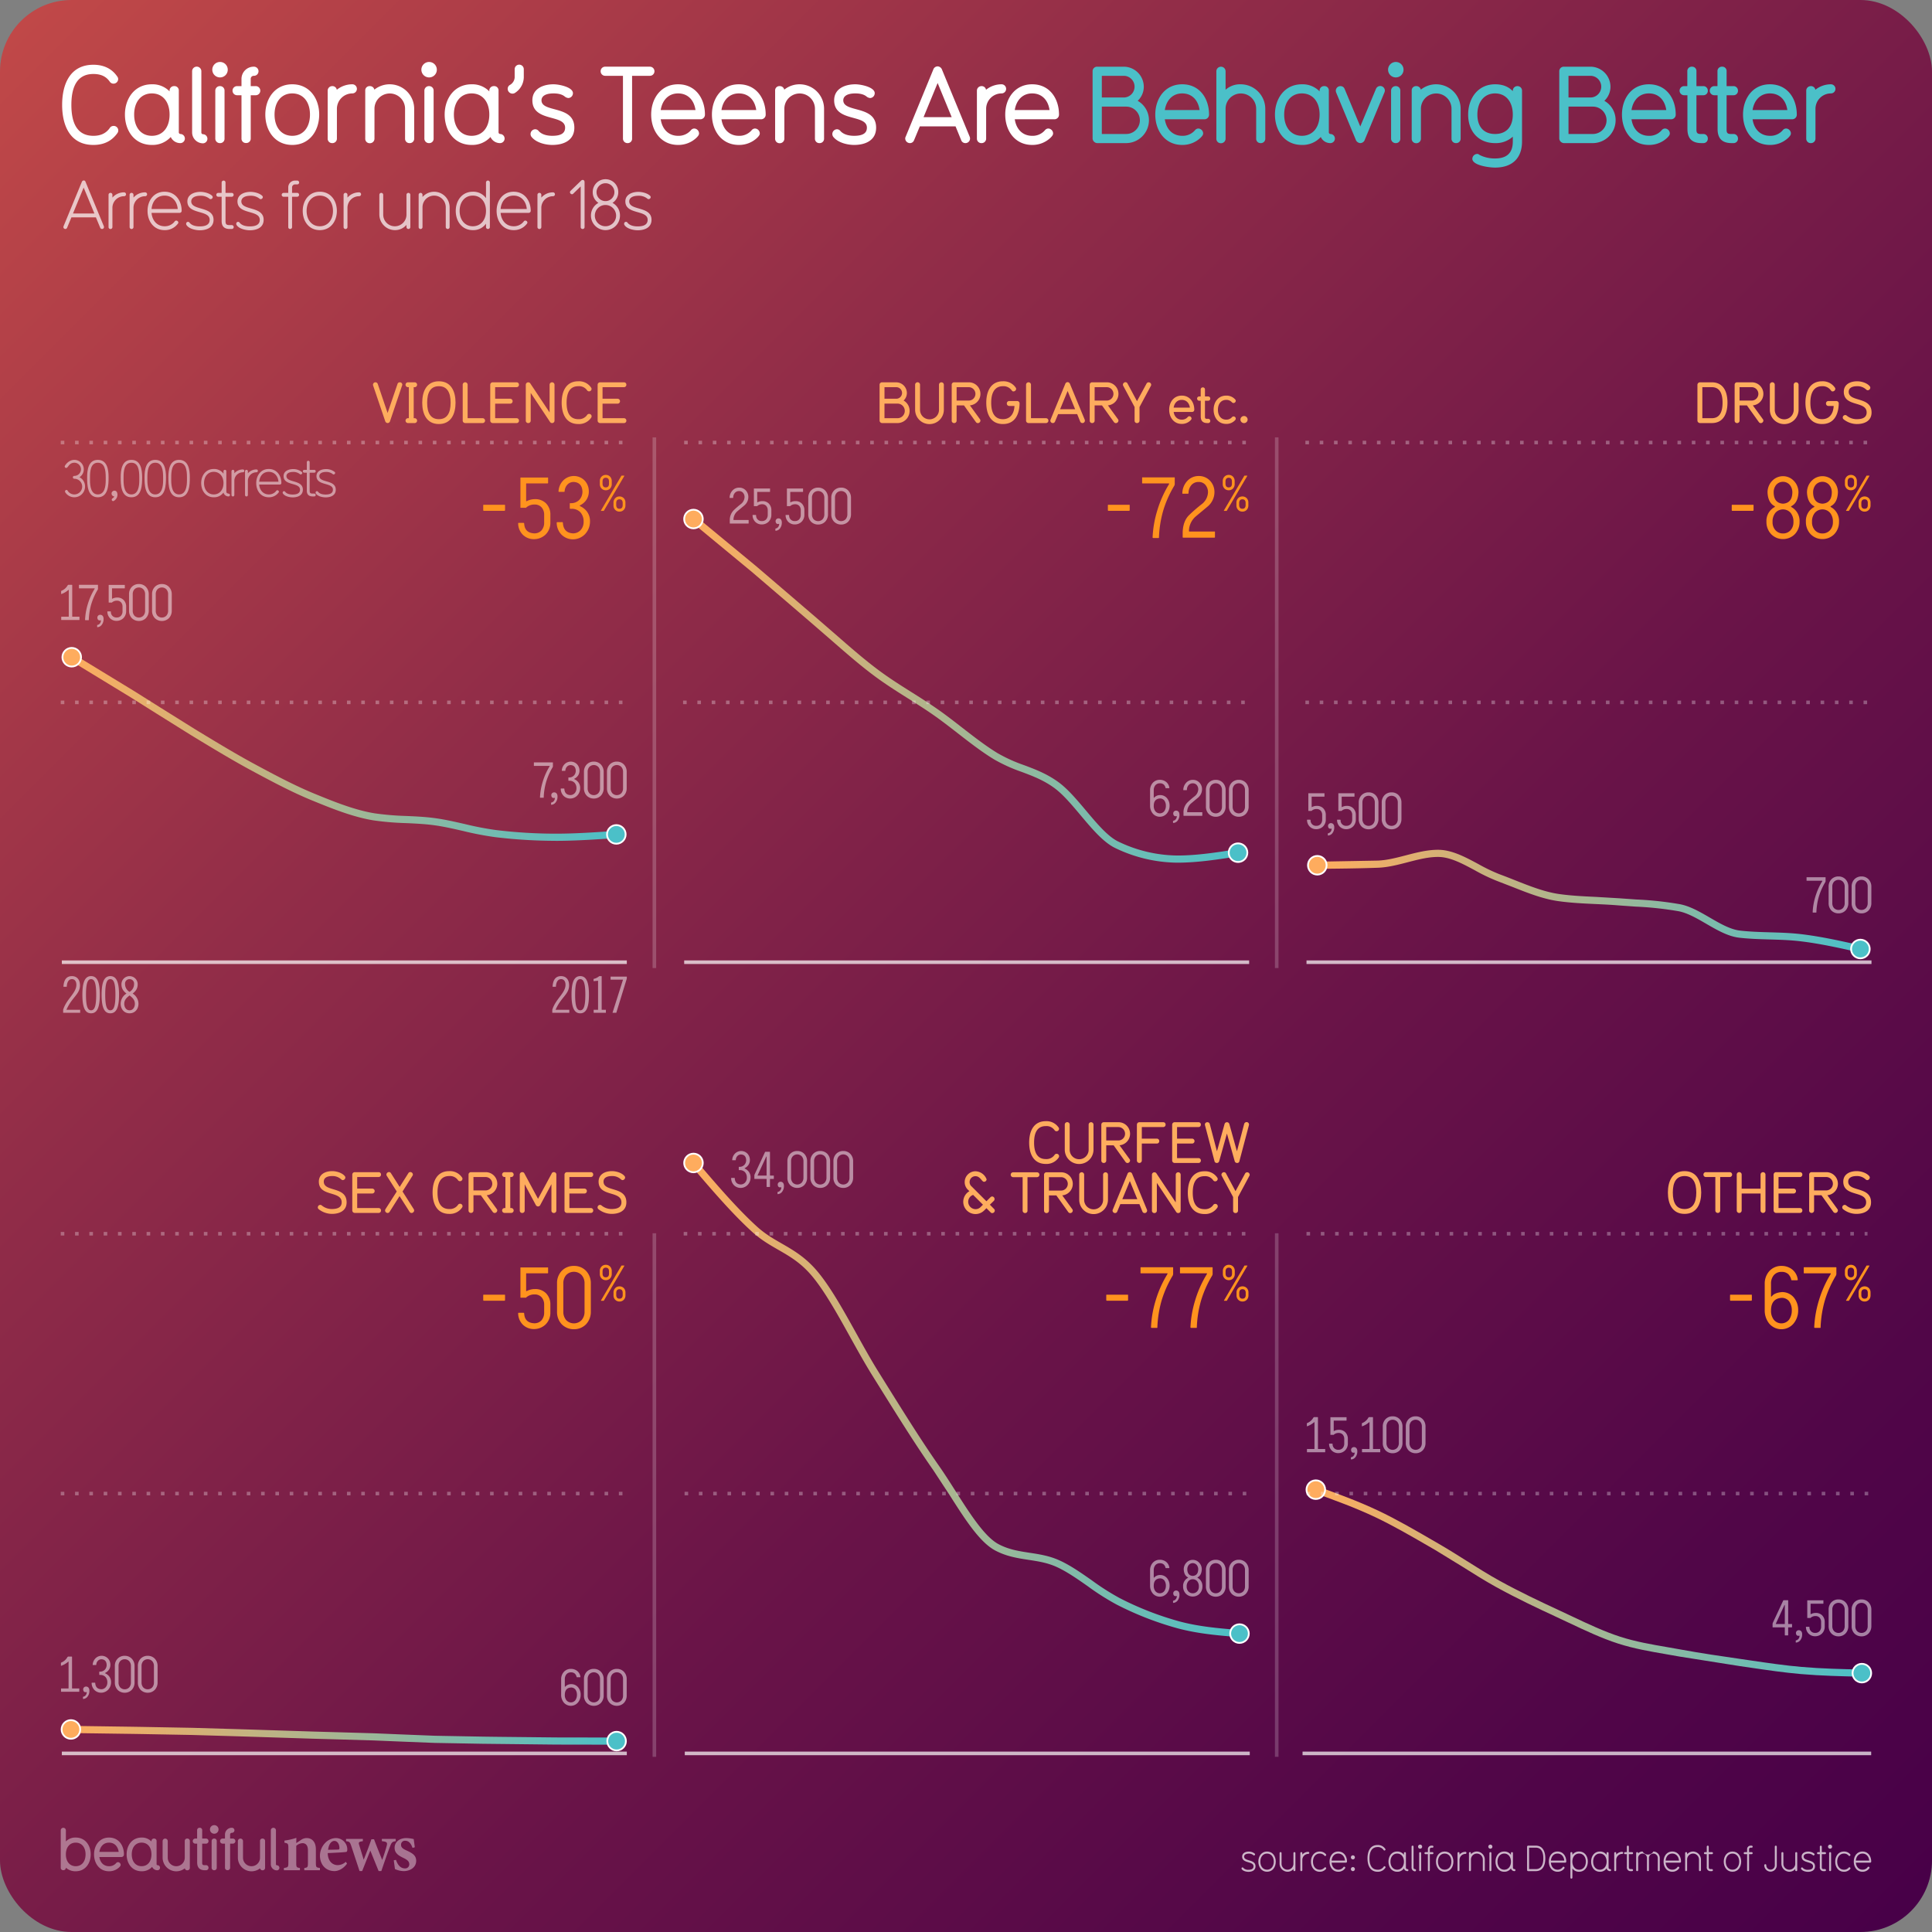 <svg xmlns="http://www.w3.org/2000/svg" xmlns:xlink="http://www.w3.org/1999/xlink" viewBox="0 0 1080 1080"><rect x="0" y="0" width="1080" height="1080" fill="#808080" stroke="none"/><style><![CDATA[.O{isolation:isolate}.U{fill:#fff}.V{opacity:.5}.W{fill:#feac5e}.X{stroke:#fff}.Y{opacity:.7}.Z{fill:#4bc0c8}.a{stroke-dasharray:2 6}.b{opacity:.3}.c{fill:#ff931e}.d{stroke-width:2}.e{stroke-miterlimit:10}]]></style><defs><linearGradient id="A" x1="11.716" y1="11.716" x2="1068.284" y2="1068.284" gradientUnits="userSpaceOnUse"><stop offset="0" stop-color="#c04848"/><stop offset=".3" stop-color="#922d48"/><stop offset=".608" stop-color="#6a1448"/><stop offset=".852" stop-color="#510648"/><stop offset="1" stop-color="#480048"/></linearGradient><linearGradient id="B" x1="39.622" y1="970.034" x2="344.689" y2="970.034" gradientUnits="userSpaceOnUse"><stop offset="0" stop-color="#feac5e"/><stop offset="1" stop-color="#4bc0c8"/></linearGradient><linearGradient id="C" x1="39.065" y1="417.851" x2="344.673" y2="417.851" xlink:href="#B"/><linearGradient id="D" x1="386.452" y1="385.417" x2="692.391" y2="385.417" xlink:href="#B"/><linearGradient id="E" x1="736.356" y1="503.742" x2="1040.389" y2="503.742" xlink:href="#B"/><linearGradient id="F" x1="386.141" y1="781.993" x2="693.037" y2="781.993" xlink:href="#B"/><linearGradient id="G" x1="734.87" y1="884.071" x2="1040.841" y2="884.071" xlink:href="#B"/><path id="H" d="M104.714 1045.51a1.36 1.36 0 0 1-1.4-1.101 7.763 7.763 0 0 1-4.804 1.668 7.666 7.666 0 0 1-7.604-7.605v-9.24a1.434 1.434 0 0 1 2.868-.033v9.272a4.753 4.753 0 1 0 9.507 0v-9.24a1.33 1.33 0 0 1 1.4-1.468 1.364 1.364 0 0 1 1.435 1.435v14.9a1.328 1.328 0 0 1-1.401 1.4z"/><path id="I" d="M708.294 1046.317c-3.122 0-4.868-2.64-4.868-5.66 0-3 1.746-5.64 4.868-5.64s4.868 2.64 4.868 5.64c0 3.02-1.746 5.66-4.868 5.66zm0-10.162c-2.29 0-3.762 1.9-3.762 4.5s1.474 4.52 3.762 4.52c2.308 0 3.763-1.92 3.763-4.52s-1.455-4.5-3.763-4.5z"/><path id="J" d="M723.6 1045.978a.553.553 0 0 1-.562-.561v-.64a4.252 4.252 0 0 1-3.316 1.54 4.542 4.542 0 0 1-4.422-4.561v-5.842a.553.553 0 1 1 1.105 0v5.842a3.318 3.318 0 1 0 6.633 0v-5.842a.553.553 0 1 1 1.105 0v9.502a.549.549 0 0 1-.543.561z"/><path id="K" d="M731.322 1036.336a3.368 3.368 0 0 0-3.316 3.42v5.66a.553.553 0 1 1-1.105 0v-9.502a.553.553 0 1 1 1.105 0v.82a4.37 4.37 0 0 1 3.316-1.54.57.57 0 0 1 0 1.141z"/><path id="L" d="M741.196 1044.797a4.441 4.441 0 0 1-3.472 1.52c-3.122 0-4.868-2.64-4.868-5.66 0-3 1.746-5.64 4.868-5.64a4.444 4.444 0 0 1 3.472 1.52.541.541 0 0 1 .155.381.618.618 0 0 1-.562.6.562.562 0 0 1-.407-.2 3.371 3.371 0 0 0-2.657-1.16c-2.29 0-3.762 1.9-3.762 4.5s1.474 4.52 3.762 4.52a3.438 3.438 0 0 0 2.657-1.16.562.562 0 0 1 .407-.2.584.584 0 0 1 .407.98z"/><path id="M" d="M752.428 1041.236h-8.05c.175 2.28 1.6 3.94 3.724 3.94a3.465 3.465 0 0 0 2.851-1.381.507.507 0 0 1 .465-.28.6.6 0 0 1 .601.54c0 .18 0 .22-.368.66a4.514 4.514 0 0 1-3.549 1.601c-3.122 0-4.868-2.64-4.868-5.66 0-3 1.746-5.64 4.868-5.64s4.868 2.66 4.868 5.64a.597.597 0 0 1-.543.58zm-4.325-5.08c-2.327 0-3.55 1.84-3.724 3.94h7.467c-.174-2.28-1.6-3.94-3.743-3.94z"/><path id="N" d="M786.745 1045.978h-.02a2.017 2.017 0 0 1-1.92-1.561 4.357 4.357 0 0 1-3.763 1.9c-3.16 0-4.868-2.68-4.868-5.66 0-3.02 1.746-5.64 4.868-5.64a4.389 4.389 0 0 1 3.763 1.88v-.98a.555.555 0 0 1 .563-.56.537.537 0 0 1 .543.56v8.063c0 1.28 1.396.48 1.396 1.44a.542.542 0 0 1-.562.561zm-5.702-9.822c-2.29 0-3.762 1.9-3.762 4.5s1.474 4.52 3.762 4.52c2.308 0 3.763-1.92 3.763-4.52s-1.455-4.5-3.763-4.5z"/><path id="O" d="M793.887 1033.435a1.141 1.141 0 1 1 1.105-1.14 1.11 1.11 0 0 1-1.105 1.14zm0 12.543a.54.54 0 0 1-.562-.561v-9.502a.542.542 0 0 1 .563-.56.536.536 0 0 1 .543.56v9.502a.527.527 0 0 1-.543.561z"/><path id="P" d="M800.734 1032.854h-.6a.871.871 0 0 0-.854.86v1.64h1.455a.537.537 0 0 1 .543.56.555.555 0 0 1-.543.58h-1.455v8.922a.538.538 0 0 1-.543.561.526.526 0 0 1-.543-.561v-8.922h-1.338a.57.57 0 0 1 0-1.14h1.338v-1.64a1.955 1.955 0 0 1 1.92-1.98h.62a.56.56 0 0 1 .563.58.527.527 0 0 1-.562.54z"/><path id="Q" d="M829.463 1045.978a.553.553 0 0 1-.562-.561v-5.84a3.318 3.318 0 1 0-6.633 0v5.84a.553.553 0 1 1-1.105 0v-9.502a.553.553 0 1 1 1.105 0v.64a4.37 4.37 0 0 1 3.316-1.54 4.529 4.529 0 0 1 4.422 4.561v5.84a.549.549 0 0 1-.543.561z"/><path id="R" d="M912.32 1045.978h-.6a2.044 2.044 0 0 1-2.289-2.341v-7.142h-.99a.57.57 0 0 1 0-1.14h.99v-3.06a.553.553 0 0 1 .563-.561.538.538 0 0 1 .543.561v3.06h1.784a.57.57 0 0 1 0 1.14h-1.784v7.142c0 .98.27 1.2 1.183 1.2h.6a.571.571 0 0 1 0 1.141z"/><path id="S" d="M37.728 926.288l.328-.246h1.94q.3 0 .273.273v17.28c-.037.2.045.292.246.273h3.555q.3-.054.246.246v1.34q.027.3-.246.246h-9.68q-.3.054-.273-.246v-1.34q-.028-.3.273-.246h3.69c.182.02.264-.073.246-.273v-14.574q-.028-.328-.273-.055a12.012 12.012 0 0 1-3.746 2.188q-.22.1-.246-.137v-1.395a.265.265 0 0 1 .191-.246 6.875 6.875 0 0 0 3.473-3.09h0z"/><path id="T" d="M49.966 945.183a5.02 5.02 0 0 1-1.23 3.473 3.306 3.306 0 0 1-2.16 1.066c-.146 0-.2-.092-.19-.273v-.738c-.02-.164.055-.246.22-.246a2.282 2.282 0 0 0 1.285-.793 2.667 2.667 0 0 0 .602-1.695c-.037-.092-.082-.128-.137-.11l-.52.082q-1.203-.028-1.34-1.477a1.57 1.57 0 0 1 1.613-1.668 1.726 1.726 0 0 1 1.559.902 2.883 2.883 0 0 1 .301 1.477h0z"/><path id="U" d="M73.663 927.218a5.816 5.816 0 0 1 1.559 4.074v9.242a5.918 5.918 0 0 1-1.559 4.102 5.44 5.44 0 0 1-3.965 1.613 5.5 5.5 0 0 1-3.965-1.613 5.814 5.814 0 0 1-1.531-4.102v-9.242a5.714 5.714 0 0 1 1.531-4.074 5.354 5.354 0 0 1 3.965-1.613 5.298 5.298 0 0 1 3.965 1.613zm-7.4 4.074v9.242a4.127 4.127 0 0 0 .93 2.734 3.5 3.5 0 0 0 5.031 0 4.052 4.052 0 0 0 .957-2.734v-9.242a3.947 3.947 0 0 0-.957-2.707 3.5 3.5 0 0 0-5.031 0 4.02 4.02 0 0 0-.93 2.707h0z"/><path id="V" d="M335.9 934.528a5.816 5.816 0 0 1 1.559 4.074v9.242a5.914 5.914 0 0 1-1.559 4.102 5.436 5.436 0 0 1-3.965 1.613 5.496 5.496 0 0 1-3.965-1.613 5.81 5.81 0 0 1-1.531-4.102v-9.242a5.714 5.714 0 0 1 1.531-4.074 5.358 5.358 0 0 1 3.965-1.613 5.301 5.301 0 0 1 3.965 1.613zm-7.4 4.074v9.242a4.126 4.126 0 0 0 .93 2.734 3.5 3.5 0 0 0 5.031 0 4.05 4.05 0 0 0 .957-2.734v-9.242a3.947 3.947 0 0 0-.957-2.707 3.5 3.5 0 0 0-5.031 0 4.02 4.02 0 0 0-.93 2.707h0z"/><path id="W" d="M57.895 346.057a5.02 5.02 0 0 1-1.23 3.473 3.306 3.306 0 0 1-2.16 1.066q-.22 0-.19-.273v-.738c-.02-.164.055-.246.22-.246a2.279 2.279 0 0 0 1.285-.793 2.666 2.666 0 0 0 .602-1.695q-.055-.137-.137-.11l-.52.082q-1.203-.028-1.34-1.477a1.57 1.57 0 0 1 1.613-1.668 1.726 1.726 0 0 1 1.559.902 2.886 2.886 0 0 1 .301 1.477h0z"/><path id="X" d="M81.593 328.092a5.816 5.816 0 0 1 1.559 4.074v9.242a5.916 5.916 0 0 1-1.559 4.102 5.438 5.438 0 0 1-3.965 1.613 5.498 5.498 0 0 1-3.965-1.613 5.812 5.812 0 0 1-1.531-4.102v-9.242a5.714 5.714 0 0 1 1.531-4.074 5.356 5.356 0 0 1 3.965-1.613 5.3 5.3 0 0 1 3.965 1.613zm-7.4 4.074v9.242a4.127 4.127 0 0 0 .93 2.734 3.5 3.5 0 0 0 5.031 0 4.051 4.051 0 0 0 .957-2.734v-9.242a3.947 3.947 0 0 0-.957-2.707 3.5 3.5 0 0 0-5.031 0 4.02 4.02 0 0 0-.93 2.707h0z"/><path id="Y" d="M422.663 288.193a3.038 3.038 0 0 0 3.281 3.09 3.096 3.096 0 0 0 2.324-.93 3.738 3.738 0 0 0 .902-2.598v-2.488a3.581 3.581 0 0 0-.793-2.406 2.941 2.941 0 0 0-2.297-.984 3.998 3.998 0 0 0-2.707.93.312.312 0 0 1-.355.137h-1.34q-.3.055-.246-.246v-9.38q-.055-.3.246-.246h8.53q.3-.054.246.246v1.395q.054.3-.246.273h-6.672q-.274-.054-.246.246v5.414q0 .246.246.11a5.769 5.769 0 0 1 2.707-.629 4.844 4.844 0 0 1 3.555 1.395 5.154 5.154 0 0 1 1.395 3.746v2.488a5.353 5.353 0 0 1-1.559 3.91 5.421 5.421 0 0 1-3.773 1.504 5.077 5.077 0 0 1-3.664-1.449 5.272 5.272 0 0 1-1.504-3.609q-.055-.273.246-.246h1.422q.3-.027.3.328h0z"/><path id="Z" d="M430.415 656.894c-.02.2.063.292.246.273h1.668q.3-.054.246.246v1.34c.036.2-.046.292-.246.273h-1.668q-.274-.054-.246.246v3.938c.036.237-.046.337-.246.3h-1.395c-.183.036-.265-.063-.246-.3v-3.937q.054-.3-.246-.246h-6.344c-.183.02-.265-.073-.246-.273v-1.723l.11-.465 5.824-12.496a.361.361 0 0 1 .383-.219h2.16c.2-.02.282.073.246.273zm-6.863 0c-.11.2-.055.292.164.273h4.566c.2.02.282-.073.246-.273v-10.227q-.055-.328-.22-.055z"/><path id="a" d="M449.614 645.026a5.816 5.816 0 0 1 1.559 4.074v9.242a5.918 5.918 0 0 1-1.559 4.102 5.44 5.44 0 0 1-3.965 1.613 5.5 5.5 0 0 1-3.965-1.613 5.814 5.814 0 0 1-1.531-4.102V649.1a5.714 5.714 0 0 1 1.531-4.074 5.354 5.354 0 0 1 3.965-1.613 5.298 5.298 0 0 1 3.965 1.613zm-7.4 4.074v9.242a4.128 4.128 0 0 0 .93 2.734 3.5 3.5 0 0 0 5.031 0 4.052 4.052 0 0 0 .957-2.734V649.1a3.947 3.947 0 0 0-.957-2.707 3.5 3.5 0 0 0-5.031 0 4.02 4.02 0 0 0-.93 2.707h0z"/><path id="b" d="M683.577 873.528a5.816 5.816 0 0 1 1.559 4.074v9.242a5.918 5.918 0 0 1-1.559 4.102 5.44 5.44 0 0 1-3.965 1.613 5.5 5.5 0 0 1-3.965-1.613 5.814 5.814 0 0 1-1.531-4.102v-9.242a5.714 5.714 0 0 1 1.531-4.074 5.354 5.354 0 0 1 3.965-1.613 5.298 5.298 0 0 1 3.965 1.613zm-7.4 4.074v9.242a4.128 4.128 0 0 0 .93 2.734 3.5 3.5 0 0 0 5.031 0 4.052 4.052 0 0 0 .957-2.734v-9.242a3.947 3.947 0 0 0-.957-2.707 3.5 3.5 0 0 0-5.031 0 4.02 4.02 0 0 0-.93 2.707h0z"/><path id="c" d="M782.446 793.343a5.816 5.816 0 0 1 1.559 4.074v9.242a5.918 5.918 0 0 1-1.559 4.102 5.436 5.436 0 0 1-3.965 1.613 5.496 5.496 0 0 1-3.965-1.613 5.814 5.814 0 0 1-1.531-4.102v-9.242a5.714 5.714 0 0 1 1.531-4.074 5.354 5.354 0 0 1 3.965-1.613 5.298 5.298 0 0 1 3.965 1.613zm-7.4 4.074v9.242a4.128 4.128 0 0 0 .93 2.734 3.5 3.5 0 0 0 5.031 0 4.052 4.052 0 0 0 .957-2.734v-9.242a3.947 3.947 0 0 0-.957-2.707 3.5 3.5 0 0 0-5.031 0 4.02 4.02 0 0 0-.93 2.707h0z"/><path id="d" d="M211.644 678.027h-13.31a1.388 1.388 0 0 1-1.408-1.344V656.62a1.393 1.393 0 0 1 1.408-1.376h13.31a1.293 1.293 0 0 1 1.344 1.344 1.336 1.336 0 0 1-1.344 1.376h-11.967v6.464h8.383a1.365 1.365 0 0 1 1.376 1.376 1.345 1.345 0 0 1-1.376 1.375h-8.383v8.128h11.967a1.318 1.318 0 0 1 1.344 1.376 1.293 1.293 0 0 1-1.344 1.344z"/><path id="e" d="M276.507 678.06a1.374 1.374 0 0 1-1.056-.576l-6.655-9.312h-4.128v8.48a1.333 1.333 0 0 1-1.408 1.376 1.31 1.31 0 0 1-1.344-1.344V656.62a1.329 1.329 0 0 1 1.344-1.376h8.287a6.46 6.46 0 0 1 .544 12.895l5.6 7.712a1.255 1.255 0 0 1 .288.832 1.472 1.472 0 0 1-1.472 1.376zm-4.992-20.095h-6.848v7.487h6.815a3.744 3.744 0 0 0 .032-7.487z"/><path id="f" d="M285.724 678.027h-3.68a1.36 1.36 0 0 1 0-2.72h.48v-17.343h-.48a1.36 1.36 0 0 1 0-2.72h3.68a1.361 1.361 0 1 1 0 2.72h-.48v17.343h.48a1.361 1.361 0 1 1 0 2.72z"/><path id="g" d="M341.915 678.57a12.04 12.04 0 0 1-7.423-2.656 1.279 1.279 0 0 1-.448-.991 1.386 1.386 0 0 1 1.376-1.376c.48 0 .64.16 1.216.607a8.656 8.656 0 0 0 5.279 1.696c3.808 0 5.472-1.376 5.472-3.744 0-6.655-12.767-2.88-12.767-11.583 0-3.903 3.296-5.855 7.52-5.855 2.208 0 5.375.864 6.943 2.72a1.263 1.263 0 0 1 .352.864 1.49 1.49 0 0 1-1.376 1.439c-.48 0-.736-.224-1.28-.704a7.028 7.028 0 0 0-4.64-1.567c-3.456 0-4.768 1.376-4.768 3.104 0 5.983 12.767 2.432 12.767 11.583 0 4.768-4 6.464-8.224 6.464z"/><path id="h" d="M281.977 723.734q.387-.094.352.422v2.484q0 .516-.352.47H270.48q-.387.047-.352-.47v-2.484q-.035-.516.352-.422h11.496z"/><path id="i" d="M293.033 734.422q.375 5.063 5.625 5.297a5.308 5.308 0 0 0 3.984-1.594 6.405 6.405 0 0 0 1.547-4.453v-4.266a6.135 6.135 0 0 0-1.359-4.125 5.038 5.038 0 0 0-3.937-1.687 6.851 6.851 0 0 0-4.641 1.594.535.535 0 0 1-.609.234h-2.297q-.516.094-.422-.422v-16.078q-.094-.516.422-.422h14.625q.516-.094.422.422v2.39q.094.516-.422.47h-11.437q-.47-.094-.422.422v9.28q0 .422.422.188a9.882 9.882 0 0 1 4.641-1.078 8.299 8.299 0 0 1 6.094 2.391 8.83 8.83 0 0 1 2.391 6.422v4.266a9.176 9.176 0 0 1-2.672 6.703 9.291 9.291 0 0 1-6.469 2.578 8.704 8.704 0 0 1-6.281-2.484 9.039 9.039 0 0 1-2.578-6.187q-.094-.47.422-.422h2.438q.516-.047.516.563h0z"/><path id="j" d="M341.046 708.022a3.545 3.545 0 0 1 .929 2.46v1.694a3.543 3.543 0 0 1-.929 2.459 3.235 3.235 0 0 1-2.405.984 3.202 3.202 0 0 1-2.378-.984 3.476 3.476 0 0 1-.956-2.459v-1.694a3.478 3.478 0 0 1 .956-2.46 3.205 3.205 0 0 1 2.378-.983 3.238 3.238 0 0 1 2.405.983zm-3.69 19.13h-1.203c-.218.018-.272-.072-.163-.273l11.26-19.157c.072-.22.19-.3.355-.272h1.202q.3-.028.164.245l-11.286 19.157c-.073.22-.183.318-.328.3zm-.52-15.058q.108 1.913 1.804 1.94 1.72-.028 1.804-1.94v-1.53q-.082-1.913-1.804-1.94-1.695.028-1.804 1.94zm7.078 14.483a3.441 3.441 0 0 1-.957-2.432v-1.667a3.443 3.443 0 0 1 .957-2.433 3.255 3.255 0 0 1 2.378-.956 3.289 3.289 0 0 1 2.404.956 3.504 3.504 0 0 1 .93 2.433v1.667a3.502 3.502 0 0 1-.93 2.432 3.238 3.238 0 0 1-2.404.984 3.204 3.204 0 0 1-2.378-.984zm4.18-2.514v-1.503q-.082-1.86-1.803-1.886-1.695.028-1.804 1.886v1.503q.108 1.885 1.804 1.913 1.72-.028 1.803-1.913h0z"/><path id="k" d="M269.79 236.495h-9.727a1.387 1.387 0 0 1-1.408-1.344V215.09a1.376 1.376 0 0 1 2.752-.032v18.72h8.383a1.36 1.36 0 0 1 0 2.72z"/><path id="l" d="M288.764 236.495h-13.31a1.387 1.387 0 0 1-1.408-1.344V215.09a1.393 1.393 0 0 1 1.408-1.376h13.31a1.293 1.293 0 0 1 1.344 1.344 1.336 1.336 0 0 1-1.344 1.376h-11.967v6.463h8.383a1.365 1.365 0 0 1 1.376 1.376 1.346 1.346 0 0 1-1.376 1.376h-8.383v8.127h11.967a1.318 1.318 0 0 1 1.344 1.376 1.293 1.293 0 0 1-1.344 1.344z"/><path id="m" d="M546.595 236.527a1.374 1.374 0 0 1-1.056-.576l-6.655-9.312h-4.128v8.48a1.334 1.334 0 0 1-1.408 1.376 1.31 1.31 0 0 1-1.344-1.344V215.09a1.329 1.329 0 0 1 1.344-1.376h8.287a6.46 6.46 0 0 1 .544 12.895l5.6 7.71a1.255 1.255 0 0 1 .288.832 1.472 1.472 0 0 1-1.472 1.376zm-4.992-20.095h-6.848v7.487h6.815a3.744 3.744 0 0 0 .032-7.487z"/><path id="n" d="M560.643 237.04c-7.04 0-9.312-5.92-9.312-11.935 0-6.176 2.432-11.967 9.312-11.967a8.186 8.186 0 0 1 7.104 3.488 1.364 1.364 0 0 1 .288.8 1.533 1.533 0 0 1-1.536 1.376c-.576 0-.64-.256-1.152-.832a5.582 5.582 0 0 0-4.704-2.08c-4.928 0-6.56 4.19-6.56 9.215 0 4.384 1.184 9.215 6.56 9.215 3.904 0 6.24-2.784 6.463-7.392h-2.88a1.334 1.334 0 0 1-1.408-1.376 1.318 1.318 0 0 1 1.344-1.376h4.384a1.344 1.344 0 0 1 1.408 1.408c-.128 5.983-2.527 11.455-9.31 11.455z"/><path id="o" d="M631.15 282.17q.387-.094.352.422v2.484q0 .516-.352.47h-11.496q-.387.047-.352-.47v-2.484q-.035-.516.352-.422h11.496z"/><path id="p" d="M656.502 271.4a61.008 61.008 0 0 0-6.281 14.109 61.935 61.935 0 0 0-2.344 14.719q.094.61-.47.516h-2.672q-.516-.047-.422-.516a60.304 60.304 0 0 1 2.625-14.906 61.971 61.971 0 0 1 6.422-14.437q.422-.656-.047-.656h-14.437q-.516.094-.422-.47v-2.484q-.094-.516.422-.422h17.39q.516-.094.422.422v3.47l-.187.656z"/><path id="q" d="M689.26 266.46a3.545 3.545 0 0 1 .929 2.46v1.694a3.543 3.543 0 0 1-.929 2.459 3.235 3.235 0 0 1-2.405.984 3.202 3.202 0 0 1-2.378-.984 3.476 3.476 0 0 1-.956-2.459v-1.694a3.478 3.478 0 0 1 .956-2.46 3.205 3.205 0 0 1 2.378-.983 3.238 3.238 0 0 1 2.405.983zm-3.69 19.13h-1.203c-.218.018-.272-.072-.163-.273l11.26-19.157c.072-.22.19-.3.355-.272h1.202q.3-.028.164.245l-11.286 19.157c-.073.22-.183.318-.328.3zm-.52-15.058q.108 1.913 1.804 1.94 1.72-.028 1.804-1.94V269q-.082-1.913-1.804-1.94-1.695.028-1.804 1.94zm7.078 14.483a3.441 3.441 0 0 1-.957-2.432v-1.667a3.443 3.443 0 0 1 .957-2.433 3.255 3.255 0 0 1 2.378-.956 3.289 3.289 0 0 1 2.404.956 3.504 3.504 0 0 1 .93 2.433v1.667a3.502 3.502 0 0 1-.93 2.432 3.238 3.238 0 0 1-2.404.984 3.204 3.204 0 0 1-2.378-.984zm4.18-2.514V281q-.082-1.86-1.803-1.886-1.695.028-1.804 1.886v1.503q.108 1.885 1.804 1.913 1.72-.028 1.803-1.913h0z"/><path id="r" d="M1002.825 268.86a9.221 9.221 0 0 1 2.531 6.422q-.28 5.813-4.03 7.688-.234.188.047.47a8.78 8.78 0 0 1 4.594 8.25 9.795 9.795 0 0 1-2.672 6.938 9.289 9.289 0 0 1-6.609 2.719 9.125 9.125 0 0 1-6.562-2.719 9.795 9.795 0 0 1-2.672-6.937 8.78 8.78 0 0 1 4.594-8.25q.28-.28.047-.47-3.75-1.875-4.03-7.687a9.221 9.221 0 0 1 2.531-6.422 8.338 8.338 0 0 1 12.234 0zm-6.14 29.344a5.581 5.581 0 0 0 4.266-1.828 6.591 6.591 0 0 0 1.594-4.641 7.636 7.636 0 0 0-1.547-5.016 5.656 5.656 0 0 0-8.578 0 7.636 7.636 0 0 0-1.547 5.016 6.591 6.591 0 0 0 1.594 4.641 5.528 5.528 0 0 0 4.219 1.828h0zm5.25-22.875a6.484 6.484 0 0 0-1.406-4.219 5.038 5.038 0 0 0-7.687 0 6.63 6.63 0 0 0-1.359 4.219q.14 5.906 5.203 6.234 5.11-.328 5.25-6.234z"/><path id="s" d="M579.69 658.04h-5.312v18.72a1.292 1.292 0 0 1-1.344 1.344 1.336 1.336 0 0 1-1.376-1.344v-18.72h-5.248a1.352 1.352 0 0 1-1.408-1.376 1.336 1.336 0 0 1 1.376-1.344h13.31a1.36 1.36 0 1 1 0 2.72z"/><path id="t" d="M54.706 277.985c-5.936 0-5.992-7.112-5.992-11.2 0-4.004.616-9.716 5.964-9.716 5.236 0 6.02 5.376 6.02 9.716 0 4.06-.084 11.2-5.992 11.2zm4.396-11.2c0-4.004-.56-8.12-4.396-8.12-4.2 0-4.396 5.152-4.396 8.12v1.792c0 3.248.616 7.812 4.368 7.812 3.836 0 4.424-4.564 4.424-7.812z"/><path id="u" d="M135.79 264.013a4.786 4.786 0 0 0-4.788 4.788v7.924a.798.798 0 0 1-1.596 0v-13.3a.798.798 0 0 1 1.596 0v1.148a6.393 6.393 0 0 1 4.788-2.156.798.798 0 1 1 0 1.596z"/><path id="v" d="M100.795 80a5.839 5.839 0 0 1-5.34-3.42 13.748 13.748 0 0 1-10.56 4.44c-9.78 0-15.06-8.04-15.06-16.98s5.4-16.92 15.06-16.92a13.259 13.259 0 0 1 9.899 3.96v-.24a2.476 2.476 0 0 1 2.52-2.7 2.412 2.412 0 0 1 2.641 2.52v23.16a.971.971 0 0 0 .84 1.08 2.55 2.55 0 1 1 0 5.1zm-15.9-27.78c-6 0-9.9 4.68-9.9 11.82 0 7.2 3.9 11.88 9.9 11.88 6.06 0 9.9-4.68 9.9-11.88 0-7.14-3.84-11.82-9.9-11.82z"/><path id="w" d="M228.952 80a2.423 2.423 0 0 1-2.52-2.52V60.8a8.55 8.55 0 1 0-17.1 0v16.62a2.55 2.55 0 0 1-2.64 2.64 2.472 2.472 0 0 1-2.52-2.58V50.66a2.387 2.387 0 0 1 2.52-2.52 2.509 2.509 0 0 1 2.58 1.98 13.702 13.702 0 0 1 22.259 10.68v16.62a2.454 2.454 0 0 1-2.58 2.58z"/><path id="x" d="M559.78 52.22a8.644 8.644 0 0 0-8.521 8.58v16.62a2.501 2.501 0 0 1-2.64 2.58 2.456 2.456 0 0 1-2.52-2.52V50.72a2.541 2.541 0 0 1 2.52-2.58 2.463 2.463 0 0 1 2.58 2.04 13.874 13.874 0 0 1 8.58-3.06 2.552 2.552 0 1 1 0 5.1z"/><path id="y" d="M589.468 66.68h-22.2c.84 5.64 4.44 9.24 9.72 9.24a9.007 9.007 0 0 0 7.14-3.12 2.483 2.483 0 0 1 1.859-.96 2.8 2.8 0 0 1 2.7 2.64c0 .72-.18 1.26-1.44 2.52a14.618 14.618 0 0 1-10.259 4.02c-9.66 0-15.06-7.98-15.06-16.98 0-8.94 5.4-16.92 15.06-16.92 9.78 0 15 7.98 15 16.92a2.558 2.558 0 0 1-2.52 2.64zm-12.48-14.46c-5.64 0-8.94 4.14-9.72 9.3h19.438c-.84-5.76-4.44-9.3-9.72-9.3z"/><path id="z" d="M69.338 109.687a6.494 6.494 0 0 0-6.497 6.497v10.753a1.083 1.083 0 0 1-2.166 0V108.89a1.083 1.083 0 0 1 2.166 0v1.558a8.676 8.676 0 0 1 6.497-2.925 1.083 1.083 0 1 1 0 2.165z"/><path id="AA" d="M111.662 128.722c-2.28 0-6.117-.798-7.447-3a.922.922 0 0 1-.151-.57 1.036 1.036 0 0 1 1.938-.607c1.367 1.67 3.8 2.014 5.66 2.014 3.686 0 5.547-1.216 5.547-3.686 0-5.737-12.462-2.698-12.462-10.297 0-3.837 3.837-5.32 7.295-5.32 1.976 0 5.015.685 6.535 2.204a1.064 1.064 0 0 1 .342.722 1.232 1.232 0 0 1-1.178 1.14 1.006 1.006 0 0 1-.722-.304 7.597 7.597 0 0 0-4.978-1.596c-3.344 0-5.13 1.292-5.13 3.153 0 5.32 12.462 2.508 12.462 10.297 0 4.33-3.8 5.85-7.713 5.85z"/></defs><rect width="1080" height="1080" rx="40" fill="url(#A)"/><g opacity=".4" class="U"><path d="M42.328 1046.045a7.892 7.892 0 0 1-5.503-2.002 1.364 1.364 0 0 1-1.468 1.401 1.346 1.346 0 0 1-1.401-1.401v-20.88a1.435 1.435 0 0 1 2.869-.033v6.238a7.4 7.4 0 0 1 5.503-2.169c5.37 0 8.373 4.403 8.373 9.406 0 5.037-3.002 9.44-8.373 9.44zm0-16c-3.335 0-5.503 2.602-5.503 6.57 0 4.003 2.168 6.604 5.503 6.604s5.504-2.602 5.504-6.604c0-3.97-2.168-6.57-5.504-6.57zm25.555 8.037h-12.34c.467 3.136 2.468 5.137 5.403 5.137a5.003 5.003 0 0 0 3.969-1.734 1.383 1.383 0 0 1 1.034-.533 1.556 1.556 0 0 1 1.501 1.468c0 .4-.1.7-.8 1.4a8.129 8.129 0 0 1-5.704 2.235c-5.37 0-8.372-4.437-8.372-9.44 0-4.97 3.002-9.406 8.372-9.406 5.437 0 8.34 4.437 8.34 9.406a1.422 1.422 0 0 1-1.401 1.468zm-6.937-8.038c-3.136 0-4.97 2.3-5.403 5.17H66.35c-.467-3.202-2.468-5.17-5.403-5.17zM88 1045.478a3.247 3.247 0 0 1-2.969-1.901 7.642 7.642 0 0 1-5.87 2.469c-5.437 0-8.372-4.47-8.372-9.44s3.002-9.406 8.372-9.406a7.369 7.369 0 0 1 5.504 2.202v-.134a1.376 1.376 0 0 1 1.4-1.501 1.341 1.341 0 0 1 1.468 1.401v12.875a.54.54 0 0 0 .467.601 1.418 1.418 0 1 1 0 2.835zm-8.84-15.443c-3.336 0-5.504 2.602-5.504 6.57 0 4.003 2.168 6.604 5.504 6.604 3.37 0 5.504-2.602 5.504-6.604 0-3.97-2.135-6.57-5.504-6.57z"/><use xlink:href="#H"/><path d="M115.158 1045.478h-.567c-3.17 0-4.37-1.668-4.37-4.403V1030.6h-1a1.418 1.418 0 1 1-.033-2.835h1v-4.637a1.355 1.355 0 0 1 1.435-1.4 1.328 1.328 0 0 1 1.401 1.4v4.637h2.135a1.383 1.383 0 0 1 1.4 1.401 1.356 1.356 0 0 1-1.4 1.434h-2.135v10.774c0 .934.333 1.268 1.268 1.268h.833a1.376 1.376 0 0 1 1.435 1.4 1.357 1.357 0 0 1-1.4 1.435zm4.604-20.415a2.401 2.401 0 1 1 2.402-2.401 2.392 2.392 0 0 1-2.402 2.401zm0 20.414a1.4 1.4 0 0 1-1.467-1.401V1029.2a1.408 1.408 0 0 1 1.467-1.435 1.374 1.374 0 0 1 1.401 1.435v14.876a1.346 1.346 0 0 1-1.401 1.401zm10.376-14.877h-1.5v13.442a1.364 1.364 0 0 1-1.468 1.401 1.346 1.346 0 0 1-1.401-1.401V1030.6h-1.37a1.418 1.418 0 0 1 0-2.835h1.367v-2.27a3.801 3.801 0 0 1 3.836-3.769 1.418 1.418 0 1 1 0 2.835.934.934 0 0 0-.967.9v2.302h1.5a1.418 1.418 0 1 1 0 2.835z"/><use xlink:href="#H" x="42.068"/><path d="M154.725 1045.544a3.403 3.403 0 0 1-3.336-3.402v-18.98a1.435 1.435 0 0 1 2.869-.033v19.013a.527.527 0 0 0 .467.567 1.418 1.418 0 1 1 0 2.835zm15.37-.066v-1.264c1.886-.237 2.046-.437 2.046-3.157v-6.7c0-2.8-1.248-4.017-3.064-4.017a5.597 5.597 0 0 0-3.47 1.493v9.476c0 2.527.187 2.658 2.06 2.896v1.264h-8.968v-1.264c2.254-.33 2.5-.4 2.5-3v-8.2c0-2.446-.303-2.565-2.185-2.922v-1.184a34.101 34.101 0 0 0 6.653-1.533l-.052 2.95 2.6-1.745a5.659 5.659 0 0 1 3.159-1.086c3.194 0 5.2 2.338 5.2 6.3v7.5c0 2.54.237 2.657 2.277 2.92v1.264zm23.9-3.703c-2.458 3.427-5.488 4.178-7.014 4.178-5.142 0-8.124-3.936-8.124-8.594a10.333 10.333 0 0 1 2.832-7.062 8.602 8.602 0 0 1 6.082-2.814 6.386 6.386 0 0 1 6.37 6.347c-.014.715-.08 1.277-.612 1.4-.767.184-6.17.5-10.318.647.062 4.587 2.717 6.74 5.556 6.74a6.776 6.776 0 0 0 4.543-1.866zm-7.07-12.7c-1.667 0-3.167 1.807-3.516 4.963l5.486-.118c.6-.026.848-.146.848-.792.04-2.022-1.037-4.053-2.818-4.053zm34.284.145c-1.943.343-2.248.624-3.105 2.765-1.33 3.462-3.102 8.53-4.934 13.94h-1.512l-4.65-11.46-4.55 11.46h-1.472l-4.685-14.192c-.687-1.985-.94-2.274-2.855-2.512v-1.25h9.397v1.25c-2.325.345-2.535.672-2.058 2.133l2.52 8.214c1.507-3.68 2.988-7.62 4.327-11.424h1.456c1.4 3.76 2.986 7.702 4.573 11.568.742-2.107 2.062-5.964 2.557-8.108.412-1.674-.008-2.078-2.753-2.383v-1.25h7.742zm9.4 3.746c-.92-2.606-2.155-3.984-4.2-3.984a2.166 2.166 0 0 0-2.225 2.266c0 1.497 1.046 2.264 3.16 3.216 3.278 1.496 5.3 2.787 5.3 5.736 0 3.85-3.6 5.764-6.945 5.764a12.073 12.073 0 0 1-4.92-1.161l-.662-4.892 1.252-.224c.8 2.5 2.33 4.75 4.976 4.75a2.231 2.231 0 0 0 2.438-2.281c0-1.423-.76-2.333-3.092-3.467-2.67-1.295-5.107-2.64-5.107-5.775 0-3.046 2.533-5.42 6.565-5.42a18.751 18.751 0 0 1 4.112.567l.62 4.577z"/></g><g class="U Y"><path d="M697.896 1046.357c-1.164 0-3.122-.42-3.8-1.58a.494.494 0 0 1-.078-.3.604.604 0 0 1 .563-.601.595.595 0 0 1 .426.28 3.63 3.63 0 0 0 2.89 1.061c1.88 0 2.832-.64 2.832-1.94 0-3.02-6.36-1.42-6.36-5.422 0-2.02 1.958-2.8 3.724-2.8a5.147 5.147 0 0 1 3.335 1.16.566.566 0 0 1 .175.38.638.638 0 0 1-.602.6.505.505 0 0 1-.368-.16 3.802 3.802 0 0 0-2.541-.84c-1.707 0-2.618.68-2.618 1.66 0 2.8 6.36 1.32 6.36 5.422 0 2.28-1.94 3.08-3.937 3.08z"/><use xlink:href="#I"/><use xlink:href="#J"/><use xlink:href="#K"/><use xlink:href="#L"/><use xlink:href="#M"/><path d="M756.3 1039.416a1.14 1.14 0 0 1 0-2.28 1.141 1.141 0 0 1 0 2.28zm0 6.562a1.14 1.14 0 0 1 0-2.28 1.141 1.141 0 0 1 0 2.28zm18.107-1.84a4.921 4.921 0 0 1-4.325 2.181c-4.17 0-5.644-3.56-5.644-7.46 0-3.92 1.474-7.482 5.644-7.482a4.866 4.866 0 0 1 4.306 2.181.413.413 0 0 1 .116.32.589.589 0 0 1-.601.561.509.509 0 0 1-.427-.221 3.78 3.78 0 0 0-3.394-1.7c-3.22 0-4.538 2.6-4.538 6.342 0 3.72 1.32 6.32 4.538 6.32a3.829 3.829 0 0 0 3.433-1.701.45.45 0 0 1 .426-.26.602.602 0 0 1 .582.58.645.645 0 0 1-.116.34z"/><use xlink:href="#N"/><path d="M790.996 1046.098a2.07 2.07 0 0 1-1.92-2.12v-11.683a.553.553 0 1 1 1.105 0v11.683c0 1.28 1.377.54 1.377 1.44a.639.639 0 0 1-.562.681z"/><use xlink:href="#O"/><use xlink:href="#P"/><use xlink:href="#I" x="99.286"/><use xlink:href="#K" x="87.861"/><use xlink:href="#Q"/><use xlink:href="#O" x="39.265"/><use xlink:href="#N" x="59.829"/><path d="M858.525 1045.978h-4.306a.596.596 0 0 1-.562-.561v-13.122a.581.581 0 0 1 .563-.561h4.306c3.995 0 5.314 3.44 5.314 7.102 0 3.72-1.32 7.142-5.314 7.142zm0-13.123h-3.763v11.982h3.763c3.316 0 4.208-2.96 4.208-5.98 0-3.562-1.203-6.002-4.208-6.002z"/><use xlink:href="#M" x="122.586"/><path d="M882.736 1046.317a4.357 4.357 0 0 1-3.763-1.9v5.182a.553.553 0 1 1-1.105 0v-13.684a.553.553 0 1 1 1.105 0v.98a4.39 4.39 0 0 1 3.763-1.88c3.123 0 4.868 2.64 4.868 5.64 0 3.02-1.745 5.66-4.868 5.66zm0-10.162c-2.308 0-3.763 1.9-3.763 4.5s1.455 4.52 3.763 4.52 3.762-1.92 3.762-4.52-1.455-4.5-3.762-4.5z"/><use xlink:href="#N" x="113.295"/><use xlink:href="#K" x="175.468"/><use xlink:href="#R"/><path d="M927.256 1045.978a.538.538 0 0 1-.543-.561v-6.72a2.473 2.473 0 1 0-4.945-.021v6.74a.538.538 0 0 1-.543.561.553.553 0 0 1-.562-.561v-6.72a2.464 2.464 0 1 0-4.926-.021v6.74a.553.553 0 1 1-1.105 0v-9.502a.553.553 0 1 1 1.105 0v.12a3.471 3.471 0 0 1 2.463-1.02 3.524 3.524 0 0 0 6.031 0 3.603 3.603 0 0 1 3.588 3.66v6.74a.553.553 0 0 1-.562.561z"/><use xlink:href="#M" x="186.722"/><use xlink:href="#Q" x="120.841"/><use xlink:href="#R" x="44.66"/><use xlink:href="#I" x="260.169"/><use xlink:href="#P" x="178.456"/><path d="M989.764 1046.258a3.544 3.544 0 0 1-3.51-3.581.563.563 0 1 1 1.125 0 2.377 2.377 0 1 0 4.751 0v-10.382a.538.538 0 0 1 .543-.561.553.553 0 0 1 .563.561v10.382a3.549 3.549 0 0 1-3.472 3.581z"/><use xlink:href="#J" x="280.52"/><path d="M1010.658 1046.357c-1.164 0-3.122-.42-3.8-1.58a.494.494 0 0 1-.078-.3.604.604 0 0 1 .563-.601.595.595 0 0 1 .426.28 3.63 3.63 0 0 0 2.89 1.061c1.88 0 2.832-.64 2.832-1.94 0-3.02-6.36-1.42-6.36-5.422 0-2.02 1.958-2.8 3.724-2.8a5.148 5.148 0 0 1 3.335 1.16.566.566 0 0 1 .175.38.638.638 0 0 1-.602.6.505.505 0 0 1-.368-.16 3.802 3.802 0 0 0-2.541-.84c-1.707 0-2.618.68-2.618 1.66 0 2.8 6.36 1.32 6.36 5.422 0 2.28-1.94 3.08-3.937 3.08z"/><use xlink:href="#R" x="107.863"/><use xlink:href="#O" x="229.168"/><use xlink:href="#L" x="293.051"/><use xlink:href="#M" x="293.052"/></g><path d="M365.8 244.484v296.664m347.896-296.664v296.664M365.8 689.4v292.68M713.696 689.4v292.68" opacity=".2" fill="none" class="X d e"/><path d="M344.685 975.292q-16.98-.015-33.96-.058l-40.883-.45-26.892-.49-18.75-.745-15.125-.63-20.083-.585q-6.932-.183-13.864-.384-9.067-.274-18.133-.58-7.865-.256-15.73-.505l-8.623-.27-25.226-.736-28.33-.52-5.518-.087q-16.974-.272-33.95-.475l.052-4q16.98.22 33.96.475l5.516.088 28.362.522 25.257.736 8.62.27q7.87.243 15.738.506 9.062.296 18.123.578 6.924.21 13.85.383l20.115.586 15.167.632 18.683.743 26.83.488 8.77.116 32.074.334q16.975.057 33.95.058z" fill="url(#B)"/><g class="X"><circle cx="39.648" cy="966.775" r="5.203" class="W"/><circle cx="344.687" cy="973.292" r="5.203" class="Z"/></g><path d="M310.646 470.02a281.975 281.975 0 0 1-34.037-2.077 176.672 176.672 0 0 1-17.776-3.43c-5.275-1.207-10.73-2.454-16.05-3.187-5.242-.723-10.617-.965-15.815-1.2a159.329 159.329 0 0 1-18.023-1.507c-11.76-1.88-23.75-6.78-34.33-11.104-11.116-4.543-21.97-10.277-33.987-16.756-10.655-5.744-21.464-12.296-31.918-18.632l-1.964-1.2-19.27-12.04-14.54-9.145-33.872-20.645 2.07-3.422 33.903 20.665 14.58 9.17 19.2 12 1.965 1.2c10.41 6.31 21.177 12.836 31.743 18.533 11.916 6.424 22.668 12.105 33.603 16.574 10.38 4.242 22.143 9.05 33.447 10.857a156.291 156.291 0 0 0 17.572 1.462c5.29.24 10.757.486 16.18 1.233 5.495.757 11.037 2.025 16.396 3.25a173.519 173.519 0 0 0 17.368 3.359 277.966 277.966 0 0 0 33.553 2.048c11.226 0 22.676-.8 33.75-1.573l.278 4c-11.14.778-22.66 1.583-34.027 1.583z" fill="url(#C)"/><g class="X"><circle cx="40.101" cy="367.392" r="5.203" class="W"/><circle cx="344.534" cy="466.442" r="5.203" class="Z"/></g><path d="M658.192 482.24a81.286 81.286 0 0 1-34.644-8.12c-6.666-3.13-13.184-10.88-19.486-18.377-4.837-5.753-9.838-11.702-14.64-15.217-6.04-4.42-11.996-6.66-18.302-9.032a89.367 89.367 0 0 1-15.344-6.944c-6.836-4.126-13.732-9.484-20.4-14.666-4.463-3.468-9.08-7.054-13.596-10.205-4.75-3.312-9.597-6.368-14.285-9.322-6.403-4.035-13.024-8.208-19.568-13.138-7.876-5.935-15.854-12.905-23.568-19.646l-10.318-8.936-14.75-12.67-19.036-16.296-33.802-27.935 1.204-1.6 1.267-1.547-1.267 1.547 1.33-1.496 33.844 27.97 19.073 16.328 14.73 12.65 10.358 8.97c7.66 6.694 15.583 13.616 23.343 19.463 6.4 4.83 12.96 8.957 19.293 12.948 4.727 2.98 9.615 6.06 14.44 9.426 4.602 3.21 9.26 6.828 13.762 10.327 6.578 5.11 13.38 10.395 20.014 14.4a84.991 84.991 0 0 0 14.685 6.625c6.28 2.362 12.776 4.804 19.257 9.548 5.19 3.8 10.35 9.936 15.34 15.87 6.024 7.166 12.253 14.576 18.124 17.33a77.325 77.325 0 0 0 32.944 7.741c11.137 0 22.542-1.81 33.572-3.558l.627 3.95c-11.183 1.773-22.746 3.607-34.2 3.607z" fill="url(#D)"/><g class="X"><circle cx="387.656" cy="290.139" r="5.203" class="W"/><circle cx="692.078" cy="476.658" r="5.203" class="Z"/></g><path d="M1039.538 532.448c-11.043-2.483-22.435-5.045-33.585-6.326-5.532-.636-11.2-.8-16.68-.956-5.565-.16-11.32-.325-17.022-.98-6.298-.725-12.463-4.304-18.426-7.766-5.12-2.972-10.41-6.044-15.432-7.025a188.149 188.149 0 0 0-24.002-2.588l-9.485-.674c-4.317-.364-8.726-.57-12.99-.767-6.84-.318-13.915-.647-20.918-1.638-8.593-1.217-17.203-4.634-25.528-7.938l-8.583-3.32a99.339 99.339 0 0 1-12.406-5.952c-7.162-3.848-13.927-7.482-20.608-7.482-5.57 0-11.11 1.442-16.976 2.968-5.42 1.41-11.027 2.87-16.654 3.073-11.292.408-22.76.51-33.85.61l-.036-4 33.74-.608c5.188-.187 10.34-1.528 15.79-2.947 5.85-1.522 11.9-3.097 17.983-3.097 7.688 0 15.22 4.046 22.5 7.96a96.336 96.336 0 0 0 11.89 5.72c2.902 1.064 5.84 2.23 8.682 3.358 8.108 3.218 16.492 6.545 24.613 7.695 6.817.965 13.795 1.29 20.543 1.603l13.14.776 9.406.668a191.209 191.209 0 0 1 24.512 2.654c5.68 1.1 11.27 4.354 16.674 7.492 5.607 3.256 11.406 6.622 16.875 7.25 5.532.636 11.2.8 16.68.956 5.565.16 11.32.325 17.022.98 11.362 1.307 22.86 3.892 33.98 6.393z" fill="url(#E)"/><g class="X"><circle cx="736.375" cy="483.688" r="5.203" class="W"/><circle cx="1039.977" cy="530.497" r="5.203" class="Z"/></g><path d="M692.73 915.182c-11.234-.9-22.835-1.85-34.33-4.912a176.996 176.996 0 0 1-34.273-13.348 138.123 138.123 0 0 1-16.007-10.173c-5.86-4.105-11.92-8.35-17.785-10.96-5.04-2.243-10.043-3.008-15.342-3.817-6.074-.93-12.355-1.888-18.666-5.238-8.735-4.64-16.905-17.482-25.555-31.08l-9.122-13.908c-9.905-14.16-19.96-30.3-29.682-45.89l-4.258-6.826c-4.148-6.64-8.352-14.21-12.416-21.528-7.007-12.618-14.253-25.666-21.304-34.092-6.267-7.49-12.428-11.032-18.95-14.783-4.812-2.768-9.788-5.63-14.75-10.16-11.423-10.435-22.976-23.972-34.148-37.062l3.043-2.598c11.093 12.998 22.564 26.438 33.804 36.706 4.637 4.236 9.207 6.864 14.045 9.646 6.538 3.76 13.3 7.65 20.023 15.685 7.295 8.718 14.635 21.935 21.734 34.716 4.04 7.275 8.218 14.798 12.312 21.352l4.26 6.83c9.696 15.554 19.72 31.637 29.565 45.71 3.082 4.406 6.202 9.312 9.22 14.055 7.99 12.562 16.253 25.552 24.056 29.694 5.7 3.032 11.385 3.9 17.394 4.817 5.327.813 10.835 1.655 16.365 4.117 6.216 2.768 12.437 7.125 18.453 11.34a135.209 135.209 0 0 0 15.522 9.883 173.036 173.036 0 0 0 33.493 13.049c11.147 2.97 22.565 3.895 33.608 4.79z" fill="url(#F)"/><g class="X"><circle cx="387.663" cy="650.104" r="5.203" class="W"/><circle cx="692.89" cy="913.188" r="5.203" class="Z"/></g><path d="M1040.753 937.294c-11.168-.244-22.717-.497-34.108-1.488-9.364-.814-18.855-2.21-28.033-3.558q-2.982-.438-5.965-.87L938.684 926l-7.645-1.348c-8.66-1.49-17.616-3.03-26.49-5.88-9.236-2.97-18.56-7.375-27.58-11.638l-6.63-3.113c-10.93-5.068-22.562-10.546-34-16.863-6.266-3.458-12.6-7.455-18.746-11.32l-15.174-9.297-3.736-2.162c-9.847-5.706-20.03-11.605-30.004-16.324-11.24-5.318-22.7-9.454-33.802-13.454l1.357-3.764c11.18 4.032 22.74 8.202 34.155 13.603 10.126 4.79 20.38 10.73 30.3 16.48l3.73 2.16c5.113 2.954 10.294 6.218 15.306 9.375 6.087 3.835 12.38 7.8 18.546 11.202 11.335 6.255 22.894 11.697 33.76 16.736l6.656 3.126c8.9 4.207 18.105 8.558 27.093 11.445 8.605 2.765 17.42 4.28 25.943 5.747l7.694 1.355c11.543 2.133 23.37 3.838 33.807 5.342q2.988.43 5.976.872c9.12 1.34 18.552 2.727 27.798 3.53 11.262.98 22.744 1.23 33.85 1.474z" fill="url(#G)"/><g class="X"><circle cx="735.548" cy="832.73" r="5.203" class="W"/><circle cx="1040.797" cy="935.295" r="5.203" class="Z"/></g><g class="U V"><use xlink:href="#S"/><use xlink:href="#T"/><path d="M56.585 944.308a3.299 3.299 0 0 0 2.488-1.121 3.932 3.932 0 0 0 .93-2.68 4.434 4.434 0 0 0-1.094-3.117 3.846 3.846 0 0 0-2.844-1.094h-.328c-.183.02-.265-.073-.246-.273V934.7q-.028-.3.246-.246h.164a3.662 3.662 0 0 0 2.68-1.066 3.861 3.861 0 0 0 1.039-2.789q-.164-2.9-2.844-3.062a2.806 2.806 0 0 0-1.941.738 3.399 3.399 0 0 0-1.012 2.16q0 .382-.273.328h-1.477q-.328.054-.246-.273a5.436 5.436 0 0 1 1.559-3.473 4.885 4.885 0 0 1 6.891 0 5.097 5.097 0 0 1 1.422 3.582 4.838 4.838 0 0 1-.93 2.953 5.191 5.191 0 0 1-1.914 1.586q-.22.136.027.3a5.986 5.986 0 0 1 2.105 1.613 5.259 5.259 0 0 1 1.094 3.445 5.953 5.953 0 0 1-1.586 4.02 5.476 5.476 0 0 1-3.937 1.723 5.297 5.297 0 0 1-3.664-1.422 5.575 5.575 0 0 1-1.668-3.965c-.037-.11.045-.183.246-.22h1.477q.3-.054.3.328.246 3.2 3.336 3.336h0z"/><use xlink:href="#U"/><use xlink:href="#U" x="12.867"/></g><g class="U V"><path d="M315.733 942.73q.027.302.246.11a4.437 4.437 0 0 1 3.309-1.395 4.965 4.965 0 0 1 3.855 1.723 6.419 6.419 0 0 1 1.449 4.238 6.617 6.617 0 0 1-1.504 4.293 5.181 5.181 0 0 1-7.93.027 6.782 6.782 0 0 1-1.477-4.402v-8.586a6.075 6.075 0 0 1 1.477-4.102 5.203 5.203 0 0 1 4.02-1.723 5.547 5.547 0 0 1 3.527 1.203 4.987 4.987 0 0 1 1.75 3.227q.054.246-.273.246h-1.613q-.274 0-.273-.328a3.588 3.588 0 0 0-.957-1.695 3.148 3.148 0 0 0-2.187-.711 3.193 3.193 0 0 0-2.516 1.094 4.239 4.239 0 0 0-.902 2.789zm0 4.73a4.736 4.736 0 0 0 .875 2.953 3.187 3.187 0 0 0 5.031 0 5.156 5.156 0 0 0 .875-3.008 4.973 4.973 0 0 0-.848-2.926 2.995 2.995 0 0 0-2.488-1.148q-3.418.22-3.445 4.13h0z"/><use xlink:href="#V"/><use xlink:href="#V" x="12.868"/></g><g class="U V"><path d="M37.83 327.163l.328-.246h1.94q.3 0 .273.273v17.28q-.055.3.246.273h3.555q.3-.054.246.246v1.34c.018.2-.064.282-.246.246h-9.68c-.2.036-.292-.045-.273-.246v-1.34q-.028-.3.273-.246h3.7q.273.028.246-.273v-14.574q-.028-.328-.273-.055a12.003 12.003 0 0 1-3.746 2.188q-.22.1-.246-.137V330.5a.265.265 0 0 1 .191-.246 6.873 6.873 0 0 0 3.473-3.09h0zm16.834 2.407A35.57 35.57 0 0 0 51 337.8a36.108 36.108 0 0 0-1.367 8.586q.054.355-.273.3H47.8c-.2-.02-.283-.118-.246-.3a35.157 35.157 0 0 1 1.531-8.695 36.149 36.149 0 0 1 3.746-8.422q.246-.382-.027-.383h-8.422q-.3.055-.246-.273v-1.45q-.055-.3.246-.246h10.145q.3-.054.246.246v2.023l-.1.383z"/><use xlink:href="#W"/><path d="M61.985 342.092a3.038 3.038 0 0 0 3.281 3.09 3.096 3.096 0 0 0 2.324-.93 3.738 3.738 0 0 0 .902-2.598v-2.488a3.581 3.581 0 0 0-.793-2.406 2.941 2.941 0 0 0-2.297-.984 3.998 3.998 0 0 0-2.707.93.312.312 0 0 1-.355.137H61q-.3.055-.246-.246v-9.38q-.055-.3.246-.246h8.53q.3-.054.246.246v1.395q.054.3-.246.273H62.86q-.274-.054-.246.246v5.414q0 .246.246.11a5.769 5.769 0 0 1 2.707-.629 4.844 4.844 0 0 1 3.555 1.395 5.154 5.154 0 0 1 1.395 3.746v2.488a5.353 5.353 0 0 1-1.559 3.91 5.421 5.421 0 0 1-3.773 1.504 5.077 5.077 0 0 1-3.664-1.449 5.272 5.272 0 0 1-1.504-3.609q-.055-.273.246-.246h1.422q.3-.027.3.328h0z"/><use xlink:href="#X"/><use xlink:href="#X" x="12.867"/></g><g class="U V"><path d="M308.973 428.836a35.57 35.57 0 0 0-3.664 8.23 36.108 36.108 0 0 0-1.367 8.586q.054.355-.273.3h-1.56c-.2-.02-.283-.118-.246-.3a35.158 35.158 0 0 1 1.531-8.695 36.149 36.149 0 0 1 3.746-8.422q.246-.382-.027-.383h-8.422q-.3.055-.246-.273v-1.45q-.055-.3.246-.246h10.145q.3-.054.246.246v2.023l-.11.383z"/><use xlink:href="#W" x="253.748" y="99.267"/><path d="M318.823 444.45a3.299 3.299 0 0 0 2.488-1.121 3.931 3.931 0 0 0 .93-2.68 4.436 4.436 0 0 0-1.094-3.117 3.848 3.848 0 0 0-2.844-1.094h-.328q-.274.028-.246-.273v-1.312q-.028-.3.246-.246h.164a3.659 3.659 0 0 0 2.68-1.066 3.86 3.86 0 0 0 1.039-2.789q-.164-2.898-2.844-3.062a2.806 2.806 0 0 0-1.941.738 3.4 3.4 0 0 0-1.012 2.16q0 .383-.273.328h-1.477q-.328.055-.246-.273a5.437 5.437 0 0 1 1.559-3.473 4.885 4.885 0 0 1 6.891 0 5.097 5.097 0 0 1 1.422 3.582 4.836 4.836 0 0 1-.93 2.953 5.191 5.191 0 0 1-1.914 1.586q-.22.137.027.3a5.992 5.992 0 0 1 2.105 1.613 5.259 5.259 0 0 1 1.094 3.445 5.951 5.951 0 0 1-1.586 4.02 5.476 5.476 0 0 1-3.937 1.723 5.297 5.297 0 0 1-3.664-1.422 5.574 5.574 0 0 1-1.668-3.965q-.055-.164.246-.22h1.477q.3-.054.3.328.246 3.2 3.336 3.336h0z"/><use xlink:href="#X" x="254.307" y="99.268"/><use xlink:href="#X" x="267.175" y="99.268"/></g><g class="U V"><path d="M410.015 290.436q-.028.274.246.246h7.984q.3-.054.246.246v1.477q.054.3-.246.273H408.2q-.3.027-.246-.273V290.9a7.834 7.834 0 0 1 2.133-5.605 50.939 50.939 0 0 1 3.965-3.445 5.168 5.168 0 0 0 2.16-3.937 3.693 3.693 0 0 0-.82-2.406 2.795 2.795 0 0 0-2.215-.984 3.04 3.04 0 0 0-2.406 1.039 3.945 3.945 0 0 0-.902 2.461q.027.383-.3.328H408.1q-.3.055-.246-.246a6.034 6.034 0 0 1 1.559-3.855 4.978 4.978 0 0 1 3.801-1.668 4.92 4.92 0 0 1 3.637 1.504 5.315 5.315 0 0 1 1.477 3.746 6.151 6.151 0 0 1-2.133 4.621l-3.965 3.31a6.335 6.335 0 0 0-2.215 4.676h0z"/><use xlink:href="#Y"/><use xlink:href="#W" x="379.139" y="-53.899"/><use xlink:href="#Y" x="18.46"/><use xlink:href="#X" x="379.697" y="-53.899"/><use xlink:href="#X" x="392.565" y="-53.899"/></g><path d="M644.95 445.754q.026.3.246.1a4.432 4.432 0 0 1 3.309-1.395 4.962 4.962 0 0 1 3.855 1.723 6.421 6.421 0 0 1 1.449 4.238 6.617 6.617 0 0 1-1.504 4.293 5.181 5.181 0 0 1-7.93.027 6.778 6.778 0 0 1-1.477-4.402v-8.586a6.07 6.07 0 0 1 1.477-4.102 5.2 5.2 0 0 1 4.02-1.723 5.546 5.546 0 0 1 3.527 1.203 4.988 4.988 0 0 1 1.75 3.227q.054.246-.273.246h-1.613q-.274 0-.273-.328a3.585 3.585 0 0 0-.957-1.695 3.147 3.147 0 0 0-2.187-.711 3.193 3.193 0 0 0-2.516 1.094 4.239 4.239 0 0 0-.902 2.789zm0 4.73a4.733 4.733 0 0 0 .875 2.953 3.187 3.187 0 0 0 5.031 0 5.161 5.161 0 0 0 .875-3.008 4.972 4.972 0 0 0-.848-2.926 2.995 2.995 0 0 0-2.488-1.148q-3.42.22-3.445 4.13h0zm14.37 5.032a5.02 5.02 0 0 1-1.23 3.473 3.305 3.305 0 0 1-2.16 1.066c-.146 0-.2-.1-.2-.273v-.738c-.02-.164.055-.246.22-.246a2.279 2.279 0 0 0 1.285-.793 2.666 2.666 0 0 0 .602-1.695c-.036-.1-.082-.128-.137-.1l-.52.082q-1.203-.028-1.34-1.477a1.57 1.57 0 0 1 1.613-1.668 1.726 1.726 0 0 1 1.559.902 2.88 2.88 0 0 1 .301 1.477h0zm4.308-1.723q-.028.274.246.246h7.984q.3-.054.246.246v1.477q.054.3-.246.273h-10.035q-.3.027-.246-.273v-1.504a7.834 7.834 0 0 1 2.133-5.605 51.029 51.029 0 0 1 3.965-3.445 5.166 5.166 0 0 0 2.16-3.937 3.693 3.693 0 0 0-.82-2.406 2.793 2.793 0 0 0-2.215-.984 3.041 3.041 0 0 0-2.406 1.039 3.945 3.945 0 0 0-.902 2.461q.028.383-.3.328h-1.477q-.3.055-.246-.246a6.039 6.039 0 0 1 1.559-3.855 4.979 4.979 0 0 1 3.801-1.668 4.92 4.92 0 0 1 3.637 1.504 5.311 5.311 0 0 1 1.477 3.746 6.151 6.151 0 0 1-2.133 4.621l-3.965 3.3a6.335 6.335 0 0 0-2.215 4.676h0zm19.95-16.243a5.82 5.82 0 0 1 1.559 4.074v9.242a5.92 5.92 0 0 1-1.559 4.102 5.438 5.438 0 0 1-3.965 1.613 5.497 5.497 0 0 1-3.965-1.613 5.81 5.81 0 0 1-1.531-4.102v-9.242a5.712 5.712 0 0 1 1.531-4.074 5.355 5.355 0 0 1 3.965-1.613 5.3 5.3 0 0 1 3.965 1.613zm-7.4 4.074v9.242a4.124 4.124 0 0 0 .93 2.734 3.5 3.5 0 0 0 5.031 0 4.054 4.054 0 0 0 .957-2.734v-9.242a3.95 3.95 0 0 0-.957-2.707 3.5 3.5 0 0 0-5.031 0 4.017 4.017 0 0 0-.93 2.707h0zm20.266-4.074a5.811 5.811 0 0 1 1.559 4.074v9.242a5.911 5.911 0 0 1-1.559 4.102 5.438 5.438 0 0 1-3.965 1.613 5.499 5.499 0 0 1-3.965-1.613 5.814 5.814 0 0 1-1.531-4.102v-9.242a5.716 5.716 0 0 1 1.531-4.074 5.357 5.357 0 0 1 3.965-1.613 5.3 5.3 0 0 1 3.965 1.613zm-7.4 4.074v9.242a4.129 4.129 0 0 0 .93 2.734 3.5 3.5 0 0 0 5.031 0 4.049 4.049 0 0 0 .957-2.734v-9.242a3.945 3.945 0 0 0-.957-2.707 3.5 3.5 0 0 0-5.031 0 4.022 4.022 0 0 0-.93 2.707h0z" class="U V"/><g class="U V"><use xlink:href="#Y" x="309.939" y="170.357"/><use xlink:href="#W" x="687.958" y="116.459"/><use xlink:href="#Y" x="326.719" y="170.357"/><use xlink:href="#X" x="687.407" y="116.458"/><use xlink:href="#X" x="700.264" y="116.458"/></g><g class="U V"><path d="M1020.404 493.028a35.571 35.571 0 0 0-3.664 8.23 36.108 36.108 0 0 0-1.367 8.586q.054.355-.273.3h-1.56c-.2-.02-.283-.118-.246-.3a35.157 35.157 0 0 1 1.531-8.695 36.149 36.149 0 0 1 3.746-8.422q.246-.382-.027-.383h-8.422q-.3.055-.246-.273v-1.45q-.055-.3.246-.246h10.145q.3-.054.246.246v2.023l-.1.383zm11.268-1.478a5.816 5.816 0 0 1 1.559 4.074v9.242a5.916 5.916 0 0 1-1.559 4.102 5.438 5.438 0 0 1-3.965 1.613 5.498 5.498 0 0 1-3.965-1.613 5.812 5.812 0 0 1-1.531-4.102v-9.242a5.714 5.714 0 0 1 1.531-4.074 5.356 5.356 0 0 1 3.965-1.613 5.299 5.299 0 0 1 3.965 1.613zm-7.4 4.074v9.242a4.127 4.127 0 0 0 .93 2.734 3.5 3.5 0 0 0 5.031 0 4.051 4.051 0 0 0 .957-2.734v-9.242a3.947 3.947 0 0 0-.957-2.707 3.5 3.5 0 0 0-5.031 0 4.02 4.02 0 0 0-.93 2.707h0z"/><use xlink:href="#X" x="962.947" y="163.458"/></g><g class="U V"><path d="M414.076 662.116a3.299 3.299 0 0 0 2.488-1.121 3.932 3.932 0 0 0 .93-2.68 4.434 4.434 0 0 0-1.094-3.117 3.846 3.846 0 0 0-2.844-1.094h-.328c-.183.02-.265-.073-.246-.273v-1.312q-.028-.3.246-.246h.164a3.662 3.662 0 0 0 2.68-1.066 3.861 3.861 0 0 0 1.039-2.789q-.164-2.9-2.844-3.062a2.806 2.806 0 0 0-1.941.738 3.399 3.399 0 0 0-1.012 2.16q0 .382-.273.328h-1.477q-.328.054-.246-.273a5.436 5.436 0 0 1 1.559-3.473 4.885 4.885 0 0 1 6.891 0 5.097 5.097 0 0 1 1.422 3.582 4.838 4.838 0 0 1-.93 2.953 5.191 5.191 0 0 1-1.914 1.586q-.22.136.027.3a5.986 5.986 0 0 1 2.105 1.613 5.259 5.259 0 0 1 1.094 3.445 5.953 5.953 0 0 1-1.586 4.02 5.476 5.476 0 0 1-3.937 1.723 5.297 5.297 0 0 1-3.664-1.422 5.575 5.575 0 0 1-1.668-3.965c-.037-.11.045-.183.246-.22h1.477q.3-.054.3.328.246 3.2 3.336 3.336h0z"/><use xlink:href="#Z"/><use xlink:href="#T" x="388.258" y="-282.193"/><use xlink:href="#a"/><use xlink:href="#a" x="12.866"/><path d="M475.348 645.026a5.816 5.816 0 0 1 1.559 4.074v9.242a5.918 5.918 0 0 1-1.559 4.102 5.44 5.44 0 0 1-3.965 1.613 5.5 5.5 0 0 1-3.965-1.613 5.814 5.814 0 0 1-1.531-4.102V649.1a5.714 5.714 0 0 1 1.531-4.074 5.354 5.354 0 0 1 3.965-1.613 5.298 5.298 0 0 1 3.965 1.613zm-7.4 4.074v9.242a4.127 4.127 0 0 0 .93 2.734 3.5 3.5 0 0 0 5.031 0 4.052 4.052 0 0 0 .957-2.734V649.1a3.947 3.947 0 0 0-.957-2.707 3.5 3.5 0 0 0-5.031 0 4.02 4.02 0 0 0-.93 2.707h0z"/></g><g class="U V"><path d="M644.95 881.73c.018.2.1.237.246.11a4.429 4.429 0 0 1 3.309-1.395 4.959 4.959 0 0 1 3.855 1.723 6.417 6.417 0 0 1 1.449 4.238 6.618 6.618 0 0 1-1.504 4.293 5.181 5.181 0 0 1-7.93.027 6.784 6.784 0 0 1-1.477-4.402v-8.586a6.075 6.075 0 0 1 1.477-4.102 5.197 5.197 0 0 1 4.02-1.723 5.541 5.541 0 0 1 3.527 1.203 4.984 4.984 0 0 1 1.75 3.227q.054.246-.273.246h-1.613q-.274 0-.273-.328a3.583 3.583 0 0 0-.957-1.695 3.144 3.144 0 0 0-2.187-.711 3.193 3.193 0 0 0-2.516 1.094 4.239 4.239 0 0 0-.902 2.789zm0 4.73a4.736 4.736 0 0 0 .875 2.953 3.187 3.187 0 0 0 5.031 0 5.158 5.158 0 0 0 .875-3.008 4.971 4.971 0 0 0-.848-2.926 2.995 2.995 0 0 0-2.488-1.148q-3.418.218-3.445 4.13h0z"/><use xlink:href="#T" x="609.354" y="-53.69"/><path d="M670.328 873.528a5.381 5.381 0 0 1 1.477 3.746q-.164 3.39-2.352 4.484c-.09.073-.082.164.027.273a5.122 5.122 0 0 1 2.68 4.813 5.715 5.715 0 0 1-1.559 4.047 5.423 5.423 0 0 1-3.855 1.586 5.326 5.326 0 0 1-3.828-1.586 5.711 5.711 0 0 1-1.559-4.047 5.121 5.121 0 0 1 2.68-4.812c.11-.11.118-.2.027-.273q-2.188-1.094-2.352-4.484a5.376 5.376 0 0 1 1.477-3.746 4.864 4.864 0 0 1 7.137 0zm-3.582 17.117a3.258 3.258 0 0 0 2.488-1.066 3.846 3.846 0 0 0 .93-2.707 4.455 4.455 0 0 0-.902-2.926 3.3 3.3 0 0 0-5.004 0 4.455 4.455 0 0 0-.902 2.926 3.844 3.844 0 0 0 .93 2.707 3.226 3.226 0 0 0 2.461 1.066h0zm3.063-13.344a3.784 3.784 0 0 0-.82-2.461 2.939 2.939 0 0 0-4.484 0 3.868 3.868 0 0 0-.793 2.461q.082 3.445 3.035 3.637 2.98-.192 3.063-3.637z"/><use xlink:href="#b"/><use xlink:href="#b" x="12.867"/></g><g class="U V"><use xlink:href="#S" x="696.476" y="-133.875"/><path d="M744.937 807.343a3.038 3.038 0 0 0 3.281 3.09 3.096 3.096 0 0 0 2.324-.93 3.739 3.739 0 0 0 .902-2.598v-2.488a3.581 3.581 0 0 0-.793-2.406 2.941 2.941 0 0 0-2.297-.984 3.996 3.996 0 0 0-2.707.93.312.312 0 0 1-.355.137h-1.34q-.3.054-.246-.246v-9.38q-.055-.3.246-.246h8.53q.3-.054.246.246v1.395c.036.2-.046.292-.246.273H745.8q-.274-.054-.246.246v5.414q0 .246.246.1a5.763 5.763 0 0 1 2.707-.629 4.844 4.844 0 0 1 3.555 1.395 5.153 5.153 0 0 1 1.395 3.746v2.488a5.353 5.353 0 0 1-1.559 3.91 5.421 5.421 0 0 1-3.773 1.504 5.075 5.075 0 0 1-3.664-1.449 5.272 5.272 0 0 1-1.504-3.609q-.055-.274.246-.246h1.422q.3-.028.3.328h0zm13.81 3.965a5.02 5.02 0 0 1-1.23 3.473 3.306 3.306 0 0 1-2.16 1.066c-.146 0-.2-.1-.2-.273v-.738c-.02-.164.055-.246.22-.246a2.277 2.277 0 0 0 1.285-.793 2.665 2.665 0 0 0 .602-1.695c-.037-.1-.082-.128-.137-.1l-.52.082q-1.203-.028-1.34-1.477a1.57 1.57 0 0 1 1.613-1.668 1.726 1.726 0 0 1 1.559.902 2.883 2.883 0 0 1 .301 1.477h0z"/><use xlink:href="#S" x="727.242" y="-133.875"/><use xlink:href="#c"/><use xlink:href="#c" x="12.866"/></g><g class="U V"><use xlink:href="#Z" x="569.191" y="250.676"/><use xlink:href="#T" x="957.448" y="-31.513"/><path d="M1011.504 909.704a3.038 3.038 0 0 0 3.281 3.09 3.096 3.096 0 0 0 2.324-.93 3.739 3.739 0 0 0 .902-2.598v-2.488a3.581 3.581 0 0 0-.793-2.406 2.941 2.941 0 0 0-2.297-.984 3.996 3.996 0 0 0-2.707.93.312.312 0 0 1-.355.137h-1.34q-.3.054-.246-.246v-9.38q-.055-.3.246-.246h8.53q.3-.054.246.246v1.395c.036.2-.046.292-.246.273h-6.672q-.274-.054-.246.246v5.414q0 .246.246.11a5.763 5.763 0 0 1 2.707-.629 4.844 4.844 0 0 1 3.555 1.395 5.153 5.153 0 0 1 1.395 3.746v2.488a5.353 5.353 0 0 1-1.559 3.91 5.425 5.425 0 0 1-3.773 1.504 5.079 5.079 0 0 1-3.664-1.449 5.272 5.272 0 0 1-1.504-3.609q-.055-.274.246-.246h1.422q.3-.028.3.328h0z"/><use xlink:href="#U" x="958.009" y="-31.514"/><use xlink:href="#U" x="970.877" y="-31.514"/></g><g class="O W"><path d="M185.533 678.57a12.04 12.04 0 0 1-7.423-2.656 1.278 1.278 0 0 1-.448-.991 1.386 1.386 0 0 1 1.375-1.376c.48 0 .64.16 1.216.607a8.656 8.656 0 0 0 5.279 1.696c3.808 0 5.472-1.376 5.472-3.744 0-6.655-12.767-2.88-12.767-11.583 0-3.903 3.296-5.855 7.52-5.855 2.208 0 5.375.864 6.943 2.72a1.263 1.263 0 0 1 .352.864 1.49 1.49 0 0 1-1.376 1.439c-.48 0-.736-.224-1.28-.704a7.028 7.028 0 0 0-4.64-1.567c-3.456 0-4.768 1.376-4.768 3.104 0 5.983 12.767 2.432 12.767 11.583 0 4.768-4 6.464-8.224 6.464z"/><use xlink:href="#d"/><path d="M230.044 678.06a1.257 1.257 0 0 1-1.088-.641l-5.6-8.8-5.567 8.8a1.296 1.296 0 0 1-1.088.641 1.443 1.443 0 0 1-1.44-1.376 1.758 1.758 0 0 1 .224-.769l6.303-9.854-5.567-8.768a1.293 1.293 0 0 1-.224-.704 1.5 1.5 0 0 1 1.472-1.408 1.265 1.265 0 0 1 1.088.672l4.863 7.647 4.832-7.647a1.264 1.264 0 0 1 1.088-.672 1.472 1.472 0 0 1 1.472 1.376 1.276 1.276 0 0 1-.256.736l-5.536 8.768 6.27 9.854a1.765 1.765 0 0 1 .224.736 1.477 1.477 0 0 1-1.472 1.408zm28.223-2.976a8.196 8.196 0 0 1-7.135 3.487c-6.88 0-9.312-5.695-9.312-11.936 0-6.27 2.432-11.967 9.312-11.967a8.103 8.103 0 0 1 7.104 3.488 1.231 1.231 0 0 1 .288.8 1.387 1.387 0 0 1-1.408 1.344 1.339 1.339 0 0 1-1.088-.576 5.413 5.413 0 0 0-4.895-2.304c-4.544 0-6.56 3.36-6.56 9.215s2.016 9.216 6.56 9.216a5.499 5.499 0 0 0 4.895-2.336 1.293 1.293 0 0 1 1.088-.607 1.346 1.346 0 0 1 1.152 2.176z"/><use xlink:href="#e"/><use xlink:href="#f"/><path d="M309.594 678.06a1.319 1.319 0 0 1-1.344-1.376v-14.72l-6.208 11.583a1.4 1.4 0 0 1-1.28.863 1.522 1.522 0 0 1-1.28-.863l-6.176-11.52v14.655a1.334 1.334 0 0 1-1.408 1.376 1.319 1.319 0 0 1-1.344-1.376v-20a1.347 1.347 0 0 1 1.472-1.439 1.226 1.226 0 0 1 1.152.8l7.583 14.1 7.615-14.1a1.229 1.229 0 0 1 1.248-.8 1.325 1.325 0 0 1 1.376 1.439v20a1.334 1.334 0 0 1-1.408 1.376zm20.673-.033h-13.3a1.388 1.388 0 0 1-1.408-1.344V656.62a1.393 1.393 0 0 1 1.408-1.376h13.3a1.293 1.293 0 0 1 1.344 1.344 1.336 1.336 0 0 1-1.344 1.376H318.3v6.464h8.383a1.365 1.365 0 0 1 1.376 1.376 1.345 1.345 0 0 1-1.376 1.375H318.3v8.128h11.967a1.318 1.318 0 0 1 1.344 1.376 1.293 1.293 0 0 1-1.344 1.344z"/><use xlink:href="#g"/></g><g class="c"><use xlink:href="#h"/><use xlink:href="#i"/><path d="M327.606 710.422a9.966 9.966 0 0 1 2.672 6.984v15.844a10.14 10.14 0 0 1-2.672 7.031 9.32 9.32 0 0 1-6.797 2.766 9.425 9.425 0 0 1-6.797-2.766 9.968 9.968 0 0 1-2.625-7.031v-15.844a9.799 9.799 0 0 1 2.625-6.984 9.18 9.18 0 0 1 6.797-2.766 9.081 9.081 0 0 1 6.797 2.766zm-12.703 6.984v15.844a7.077 7.077 0 0 0 1.594 4.688 6.001 6.001 0 0 0 8.625 0 6.942 6.942 0 0 0 1.641-4.687v-15.844a6.761 6.761 0 0 0-1.641-4.641 6.001 6.001 0 0 0-8.625 0 6.89 6.89 0 0 0-1.594 4.641h0z"/><use xlink:href="#j"/></g><g class="O W"><path d="M224.765 215.505l-6.72 19.902a1.452 1.452 0 0 1-1.376 1.088 1.507 1.507 0 0 1-1.344-1.088l-6.75-19.902a1.366 1.366 0 0 1 2.592-.864l5.503 16.223 5.536-16.223a1.273 1.273 0 0 1 1.248-.928 1.365 1.365 0 0 1 1.44 1.312.986.986 0 0 1-.128.48z"/><use xlink:href="#f" x="-53.982" y="-441.532"/><path d="M245.34 237.04c-6.88 0-9.312-5.696-9.312-11.935 0-6.27 2.432-11.967 9.312-11.967 6.848 0 9.312 5.696 9.312 11.967 0 6.24-2.464 11.935-9.312 11.935zm0-21.15c-4.544 0-6.56 3.36-6.56 9.215s2.016 9.215 6.56 9.215c4.512 0 6.56-3.36 6.56-9.215s-2.048-9.215-6.56-9.215z"/><use xlink:href="#k"/><use xlink:href="#l"/><path d="M308.572 236.495a1.358 1.358 0 0 1-1.152-.704l-10.75-16.16v15.487a1.334 1.334 0 0 1-1.408 1.376 1.31 1.31 0 0 1-1.344-1.344V215.1a1.351 1.351 0 0 1 1.408-1.376 1.321 1.321 0 0 1 1.152.672l10.75 16.16V215.1a1.376 1.376 0 0 1 2.752-.032v20.063a1.371 1.371 0 0 1-1.408 1.376zm21.855-2.945a8.196 8.196 0 0 1-7.135 3.488c-6.88 0-9.312-5.696-9.312-11.935 0-6.27 2.432-11.967 9.312-11.967a8.103 8.103 0 0 1 7.104 3.488 1.232 1.232 0 0 1 .288.8 1.387 1.387 0 0 1-1.408 1.344 1.339 1.339 0 0 1-1.088-.576 5.412 5.412 0 0 0-4.896-2.304c-4.544 0-6.56 3.36-6.56 9.215s2.016 9.215 6.56 9.215a5.501 5.501 0 0 0 4.896-2.336 1.293 1.293 0 0 1 1.088-.608 1.346 1.346 0 0 1 1.152 2.176z"/><use xlink:href="#l" x="60.031"/></g><g class="O W"><path d="M501.7 236.495h-8.607a1.456 1.456 0 0 1-1.408-1.344V215.1a1.339 1.339 0 0 1 1.344-1.376h7.935a6.003 6.003 0 0 1 5.984 5.919 5.761 5.761 0 0 1-1.824 4.256 6.618 6.618 0 0 1 3.36 5.823 6.828 6.828 0 0 1-6.783 6.784zm-.736-20.062h-6.527v6.463h6.527a3.232 3.232 0 1 0 0-6.463zm.736 9.183h-7.264v8.16h7.264a4.08 4.08 0 0 0 0-8.16zm17.888 11.454a8.016 8.016 0 0 1-8.032-8.032v-13.983a1.376 1.376 0 0 1 2.752 0v13.983a5.296 5.296 0 1 0 10.591 0v-13.95a1.36 1.36 0 1 1 2.72-.032v13.983a8.016 8.016 0 0 1-8.031 8.032z"/><use xlink:href="#m"/><use xlink:href="#n"/><use xlink:href="#k" x="314.916"/><path d="M605.06 236.495a1.311 1.311 0 0 1-1.216-.832l-1.696-4.16H591.49l-1.728 4.16a1.301 1.301 0 0 1-1.184.832 1.414 1.414 0 0 1-1.44-1.344 1.053 1.053 0 0 1 .128-.544l8.224-20a1.398 1.398 0 0 1 1.312-.992 1.453 1.453 0 0 1 1.312.992l8.255 20a1.493 1.493 0 0 1 .096.544 1.366 1.366 0 0 1-1.408 1.344zm-8.255-17.92l-4.192 10.175h8.383z"/><use xlink:href="#m" x="77.151"/><path d="M643.33 215.73l-6.335 11.807v7.583a1.334 1.334 0 0 1-1.408 1.376 1.291 1.291 0 0 1-1.344-1.344v-7.616l-6.335-11.84a1.205 1.205 0 0 1-.192-.672 1.464 1.464 0 0 1 1.439-1.376 1.307 1.307 0 0 1 1.152.768l5.28 9.855 5.344-9.855a1.293 1.293 0 0 1 1.152-.704 1.415 1.415 0 0 1 1.44 1.344 1.144 1.144 0 0 1-.192.672zm23.108 14.55h-10.36c.392 2.632 2.072 4.312 4.536 4.312a4.203 4.203 0 0 0 3.332-1.456 1.158 1.158 0 0 1 .868-.448 1.307 1.307 0 0 1 1.26 1.232c0 .336-.084.588-.672 1.176a6.823 6.823 0 0 1-4.788 1.876c-4.508 0-7.028-3.724-7.028-7.924 0-4.172 2.52-7.896 7.028-7.896 4.564 0 7 3.724 7 7.896a1.194 1.194 0 0 1-1.176 1.232zm-5.824-6.748c-2.632 0-4.172 1.932-4.536 4.34h9.072c-.392-2.688-2.072-4.34-4.536-4.34zm14.756 12.963h-.476c-2.66 0-3.668-1.4-3.668-3.696v-8.792h-.84a1.19 1.19 0 0 1-.028-2.38h.84v-3.892a1.137 1.137 0 0 1 1.204-1.176 1.115 1.115 0 0 1 1.176 1.176v3.892h1.792a1.161 1.161 0 0 1 1.176 1.176 1.139 1.139 0 0 1-1.176 1.204h-1.792v9.044c0 .784.28 1.064 1.064 1.064h.7a1.155 1.155 0 0 1 1.204 1.176 1.139 1.139 0 0 1-1.176 1.204zm15.092-1.652a6.503 6.503 0 0 1-5.012 2.128c-4.508 0-7.028-3.696-7.028-7.924 0-4.2 2.52-7.896 7.028-7.896a6.503 6.503 0 0 1 5.012 2.128 1.219 1.219 0 0 1 .336.812 1.303 1.303 0 0 1-1.26 1.204 1.326 1.326 0 0 1-.868-.392 4.112 4.112 0 0 0-3.22-1.372c-2.8 0-4.62 2.184-4.62 5.516 0 3.36 1.82 5.544 4.62 5.544a4.164 4.164 0 0 0 3.22-1.372 1.118 1.118 0 0 1 .868-.42 1.209 1.209 0 0 1 .924 2.044zm4.956 1.68a2.008 2.008 0 0 1-2.016-2.016 2.017 2.017 0 0 1 4.032 0 2.008 2.008 0 0 1-2.016 2.016z"/></g><g class="c"><use xlink:href="#o"/><use xlink:href="#p"/><path d="M664.638 296.703q-.047.47.422.422h13.687q.516-.094.422.422v2.53q.094.516-.422.47h-17.203q-.516.047-.422-.47V297.5q.234-6.328 3.656-9.61a87.257 87.257 0 0 1 6.797-5.906 8.859 8.859 0 0 0 3.703-6.75 6.324 6.324 0 0 0-1.406-4.125 4.787 4.787 0 0 0-3.797-1.687 5.21 5.21 0 0 0-4.125 1.781 6.767 6.767 0 0 0-1.547 4.219q.047.656-.516.563h-2.53q-.516.094-.422-.422a10.346 10.346 0 0 1 2.672-6.609 8.532 8.532 0 0 1 6.516-2.859 8.431 8.431 0 0 1 6.234 2.578 9.109 9.109 0 0 1 2.531 6.422 10.545 10.545 0 0 1-3.656 7.922l-6.797 5.672a10.864 10.864 0 0 0-3.797 8.016h0z"/><use xlink:href="#q"/></g><g class="O W"><path d="M956.903 236.495h-6.624a1.456 1.456 0 0 1-1.408-1.344V215.09a1.436 1.436 0 0 1 1.408-1.376h6.624c6.59 0 8.767 5.44 8.767 11.36 0 5.952-2.176 11.423-8.767 11.423zm0-20.062h-5.28v17.343h5.28c4.127 0 6.016-3.04 6.016-8.704 0-5.567-1.888-8.64-6.016-8.64z"/><use xlink:href="#m" x="437.667"/><path d="M997.382 237.07a8.016 8.016 0 0 1-8.031-8.032v-13.983a1.376 1.376 0 0 1 2.752 0v13.983a5.296 5.296 0 1 0 10.591 0v-13.95a1.36 1.36 0 1 1 2.72-.032v13.983a8.016 8.016 0 0 1-8.032 8.032z"/><use xlink:href="#n" x="457.923"/><path d="M1037.99 237.04a12.042 12.042 0 0 1-7.423-2.656 1.279 1.279 0 0 1-.448-.992 1.386 1.386 0 0 1 1.375-1.375c.48 0 .64.16 1.216.608a8.662 8.662 0 0 0 5.279 1.696c3.808 0 5.472-1.376 5.472-3.744 0-6.656-12.767-2.88-12.767-11.583 0-3.903 3.296-5.855 7.52-5.855 2.208 0 5.375.864 6.943 2.72a1.263 1.263 0 0 1 .352.864 1.491 1.491 0 0 1-1.376 1.44c-.48 0-.736-.224-1.28-.704a7.028 7.028 0 0 0-4.64-1.568c-3.456 0-4.768 1.376-4.768 3.104 0 5.984 12.767 2.432 12.767 11.583 0 4.768-4 6.463-8.224 6.463z"/></g><g class="c"><path d="M979.9 282.17q.387-.094.352.422v2.484q0 .516-.352.47h-11.496q-.387.047-.352-.47v-2.484q-.035-.516.352-.422H979.9z"/><use xlink:href="#r"/><use xlink:href="#r" x="22.057"/><use xlink:href="#q" x="347.8"/></g><g class="O W"><path d="M591.754 647.16a8.196 8.196 0 0 1-7.135 3.487c-6.88 0-9.312-5.695-9.312-11.936 0-6.27 2.432-11.967 9.312-11.967a8.103 8.103 0 0 1 7.104 3.488 1.231 1.231 0 0 1 .288.8 1.387 1.387 0 0 1-1.408 1.344 1.339 1.339 0 0 1-1.088-.576 5.413 5.413 0 0 0-4.896-2.304c-4.544 0-6.56 3.36-6.56 9.215s2.016 9.216 6.56 9.216a5.499 5.499 0 0 0 4.896-2.336 1.293 1.293 0 0 1 1.088-.607 1.346 1.346 0 0 1 1.152 2.176zm11.49 3.52a8.016 8.016 0 0 1-8.032-8.031v-13.983a1.376 1.376 0 0 1 2.752 0v13.983a5.296 5.296 0 1 0 10.591 0V628.7a1.36 1.36 0 1 1 2.72-.032v13.983a8.016 8.016 0 0 1-8.031 8.031zm27.007-.544a1.374 1.374 0 0 1-1.056-.576l-6.655-9.312h-4.14v8.48a1.333 1.333 0 0 1-1.408 1.376 1.31 1.31 0 0 1-1.344-1.344v-20.062a1.329 1.329 0 0 1 1.344-1.376h8.287a6.46 6.46 0 0 1 .544 12.895l5.6 7.712a1.255 1.255 0 0 1 .288.832 1.472 1.472 0 0 1-1.472 1.376zm-4.992-20.095H618.4v7.487h6.815a3.744 3.744 0 0 0 .032-7.487zm24.992-.001h-11.967v6.464h8.383a1.365 1.365 0 0 1 1.376 1.376 1.345 1.345 0 0 1-1.376 1.375h-8.383v9.504a1.374 1.374 0 0 1-1.344 1.344 1.388 1.388 0 0 1-1.408-1.344v-20.062a1.393 1.393 0 0 1 1.408-1.376h13.3a1.293 1.293 0 0 1 1.344 1.344 1.336 1.336 0 0 1-1.344 1.376zm19.7 20.064h-13.3a1.388 1.388 0 0 1-1.408-1.344v-20.062a1.393 1.393 0 0 1 1.408-1.376h13.3a1.293 1.293 0 0 1 1.344 1.344 1.336 1.336 0 0 1-1.344 1.376h-11.967v6.464h8.383a1.365 1.365 0 0 1 1.376 1.376 1.345 1.345 0 0 1-1.376 1.375h-8.383v8.128h11.967a1.318 1.318 0 0 1 1.344 1.376 1.293 1.293 0 0 1-1.344 1.344zm28.192-21.087l-5.28 19.967a1.214 1.214 0 0 1-1.312 1.12 1.355 1.355 0 0 1-1.375-1.12l-4.32-15.327-4.288 15.327a1.324 1.324 0 0 1-1.344 1.12 1.282 1.282 0 0 1-1.344-1.12l-5.28-19.967a1.894 1.894 0 0 1-.064-.447 1.336 1.336 0 0 1 1.44-1.248 1.307 1.307 0 0 1 1.28.992l4.032 15.263 4.224-15.135a1.386 1.386 0 0 1 2.72 0l4.224 15.135 4.032-15.263a1.424 1.424 0 0 1 1.312-1.057 1.359 1.359 0 0 1 1.408 1.313 1.894 1.894 0 0 1-.064.447zm-143.485 49.12a1.125 1.125 0 0 1-.928-.448l-2.304-2.304-1.216 1.216a6.848 6.848 0 1 1-8.319-10.719l-.64-.64a5.912 5.912 0 0 1-1.984-4.479 6.05 6.05 0 0 1 6.015-6.016 6.89 6.89 0 0 1 6.24 4.512 1.465 1.465 0 0 1-1.44 1.376c-1.28 0-2.048-3.136-4.8-3.136a3.237 3.237 0 0 0-3.264 3.264 3.165 3.165 0 0 0 1.152 2.496l8.255 8.255 2.208-2.208a1.61 1.61 0 0 1 .96-.479 1.443 1.443 0 0 1 1.376 1.439 1.397 1.397 0 0 1-.384.992l-2.24 2.176 2.304 2.336a1.352 1.352 0 0 1 .448.96 1.471 1.471 0 0 1-1.44 1.408zM543.98 667.96a4.049 4.049 0 0 0-2.752 3.84 4.167 4.167 0 0 0 4.063 4.128 3.954 3.954 0 0 0 2.88-1.184l1.312-1.312z"/><use xlink:href="#s"/><path d="M598.22 678.136a1.374 1.374 0 0 1-1.056-.576l-6.655-9.312h-4.128v8.48a1.333 1.333 0 0 1-1.408 1.376 1.31 1.31 0 0 1-1.344-1.344v-20.062a1.329 1.329 0 0 1 1.344-1.376h8.287a6.46 6.46 0 0 1 .544 12.895l5.6 7.712a1.256 1.256 0 0 1 .288.832 1.472 1.472 0 0 1-1.472 1.376zm-4.992-20.095h-6.848v7.487h6.815a3.744 3.744 0 0 0 .032-7.487zm18.1 20.64a8.016 8.016 0 0 1-8.031-8.031v-13.983a1.376 1.376 0 0 1 2.752 0v13.983a5.296 5.296 0 1 0 10.591 0V656.7a1.36 1.36 0 0 1 2.72-.032v13.983a8.017 8.017 0 0 1-8.032 8.031zm28.512-.576a1.311 1.311 0 0 1-1.216-.832l-1.696-4.16h-10.655l-1.728 4.16a1.301 1.301 0 0 1-1.184.832 1.414 1.414 0 0 1-1.44-1.344 1.054 1.054 0 0 1 .128-.544l8.224-20a1.396 1.396 0 0 1 1.312-.991 1.452 1.452 0 0 1 1.312.991l8.255 20a1.494 1.494 0 0 1 .096.544 1.366 1.366 0 0 1-1.408 1.344zm-8.256-17.92l-4.2 10.176h8.383zm27.008 17.92a1.356 1.356 0 0 1-1.152-.704l-10.75-16.158v15.486a1.333 1.333 0 0 1-1.408 1.376 1.31 1.31 0 0 1-1.344-1.344v-20.062a1.351 1.351 0 0 1 1.408-1.376 1.32 1.32 0 0 1 1.152.672l10.75 16.16V656.7a1.376 1.376 0 0 1 2.752-.032v20.063a1.371 1.371 0 0 1-1.408 1.376zm21.855-2.944a8.196 8.196 0 0 1-7.135 3.487c-6.88 0-9.312-5.695-9.312-11.936 0-6.27 2.432-11.967 9.312-11.967a8.103 8.103 0 0 1 7.104 3.488 1.231 1.231 0 0 1 .288.8 1.387 1.387 0 0 1-1.408 1.344 1.339 1.339 0 0 1-1.088-.576 5.413 5.413 0 0 0-4.896-2.304c-4.544 0-6.56 3.36-6.56 9.215s2.016 9.216 6.56 9.216a5.499 5.499 0 0 0 4.896-2.336 1.292 1.292 0 0 1 1.088-.607 1.346 1.346 0 0 1 1.152 2.176zm17.953-17.823l-6.335 11.808v7.583a1.334 1.334 0 0 1-1.408 1.376 1.291 1.291 0 0 1-1.344-1.344v-7.615l-6.335-11.84a1.203 1.203 0 0 1-.192-.672 1.465 1.465 0 0 1 1.439-1.376 1.308 1.308 0 0 1 1.152.769l5.28 9.855 5.344-9.855a1.292 1.292 0 0 1 1.152-.704 1.415 1.415 0 0 1 1.44 1.344 1.145 1.145 0 0 1-.192.672z"/></g><g class="c"><path d="M630.255 723.734q.387-.094.352.422v2.484q0 .516-.352.47H618.76q-.387.047-.352-.47v-2.484q-.035-.516.352-.422h11.496z"/><use xlink:href="#p" x="-0.894" y="441.553"/><path d="M677.665 712.953a61.008 61.008 0 0 0-6.281 14.109 61.935 61.935 0 0 0-2.344 14.719q.094.6-.47.516h-2.67q-.516-.047-.422-.516a60.304 60.304 0 0 1 2.625-14.906 61.971 61.971 0 0 1 6.422-14.437q.422-.656-.047-.656H660.04q-.516.094-.422-.47v-2.484q-.094-.516.422-.422h17.4q.516-.094.422.422v3.47l-.187.656zm11.66-4.933a3.549 3.549 0 0 1 .929 2.461v1.693a3.541 3.541 0 0 1-.929 2.459 3.231 3.231 0 0 1-2.405.984 3.199 3.199 0 0 1-2.378-.984 3.474 3.474 0 0 1-.956-2.459v-1.693a3.482 3.482 0 0 1 .956-2.461 3.205 3.205 0 0 1 2.378-.982 3.237 3.237 0 0 1 2.405.982zm-3.7 19.13h-1.203c-.218.018-.272-.072-.163-.273l11.26-19.158c.072-.22.2-.3.355-.27h1.202c.2-.02.255.063.164.244l-11.286 19.158c-.073.22-.183.318-.328.3zm-.52-15.06q.108 1.913 1.804 1.94 1.72-.03 1.804-1.94v-1.53q-.082-1.913-1.804-1.94-1.695.03-1.804 1.94zm7.078 14.484a3.442 3.442 0 0 1-.957-2.432v-1.668a3.439 3.439 0 0 1 .957-2.432 3.259 3.259 0 0 1 2.378-.957 3.294 3.294 0 0 1 2.404.957 3.5 3.5 0 0 1 .93 2.432v1.668a3.503 3.503 0 0 1-.93 2.432 3.245 3.245 0 0 1-2.404.984 3.212 3.212 0 0 1-2.378-.984zm4.18-2.514v-1.504q-.082-1.857-1.803-1.885-1.695.026-1.804 1.885v1.504q.108 1.884 1.804 1.912 1.72-.026 1.803-1.912h0z"/></g><g class="O W"><path d="M941.675 678.57c-6.88 0-9.312-5.695-9.312-11.936 0-6.27 2.432-11.967 9.312-11.967 6.848 0 9.312 5.695 9.312 11.967 0 6.24-2.464 11.936-9.312 11.936zm0-21.15c-4.544 0-6.56 3.36-6.56 9.215s2.016 9.216 6.56 9.216c4.512 0 6.56-3.36 6.56-9.216s-2.048-9.215-6.56-9.215z"/><use xlink:href="#s" x="387.226" y="-0.075"/><path d="M985.572 678.027a1.344 1.344 0 0 1-1.408-1.344v-9.504h-10.56v9.504a1.376 1.376 0 0 1-2.752 0V656.59a1.376 1.376 0 0 1 2.752 0v7.87h10.56v-7.84a1.376 1.376 0 1 1 2.752 0v20.03a1.355 1.355 0 0 1-1.344 1.376z"/><use xlink:href="#d" x="794.536"/><use xlink:href="#e" x="749.416"/><use xlink:href="#g" x="695.785"/></g><g class="c"><use xlink:href="#o" x="347.8" y="441.564"/><path d="M990.005 724.484q.047.516.422.188 1.5-2.016 5.672-2.39a8.503 8.503 0 0 1 6.609 2.953 10.997 10.997 0 0 1 2.484 7.266 11.343 11.343 0 0 1-2.578 7.359 8.882 8.882 0 0 1-13.594.047 11.633 11.633 0 0 1-2.531-7.547v-14.72a10.417 10.417 0 0 1 2.531-7.031 8.914 8.914 0 0 1 6.891-2.953 9.498 9.498 0 0 1 6.047 2.063 8.541 8.541 0 0 1 3 5.531q.094.422-.47.422h-2.766q-.47 0-.47-.562a6.14 6.14 0 0 0-1.641-2.906 5.389 5.389 0 0 0-3.75-1.219 5.473 5.473 0 0 0-4.312 1.875 7.264 7.264 0 0 0-1.547 4.781zm0 8.11a8.121 8.121 0 0 0 1.5 5.063 5.463 5.463 0 0 0 8.625 0 8.836 8.836 0 0 0 1.5-5.156 8.518 8.518 0 0 0-1.453-5.016 5.131 5.131 0 0 0-4.266-1.969q-5.86.375-5.906 7.078h0z"/><use xlink:href="#p" x="369.858" y="441.553"/><use xlink:href="#j" x="696.014"/><use xlink:href="#h" y="-441.564"/><use xlink:href="#i" y="-441.564"/><path d="M320.387 298.155a5.656 5.656 0 0 0 4.266-1.922 6.738 6.738 0 0 0 1.594-4.594 7.6 7.6 0 0 0-1.875-5.344 6.595 6.595 0 0 0-4.875-1.875h-.562q-.47.047-.422-.47v-2.25q-.047-.516.422-.422h.28a6.273 6.273 0 0 0 4.594-1.828 6.614 6.614 0 0 0 1.781-4.781q-.28-4.97-4.875-5.25a4.81 4.81 0 0 0-3.328 1.266 5.83 5.83 0 0 0-1.734 3.703q0 .656-.47.563h-2.53q-.562.094-.422-.47a9.321 9.321 0 0 1 2.672-5.953 8.374 8.374 0 0 1 11.813 0 8.733 8.733 0 0 1 2.438 6.141 8.286 8.286 0 0 1-1.594 5.063 8.899 8.899 0 0 1-3.281 2.719q-.375.234.047.516a10.262 10.262 0 0 1 3.609 2.766 9.008 9.008 0 0 1 1.875 5.906 10.199 10.199 0 0 1-2.719 6.891 9.387 9.387 0 0 1-6.75 2.953 9.079 9.079 0 0 1-6.281-2.437 9.56 9.56 0 0 1-2.859-6.797q-.094-.28.422-.375h2.53q.516-.094.516.563.422 5.484 5.72 5.72h0zm20.66-31.695a3.545 3.545 0 0 1 .929 2.46v1.694a3.543 3.543 0 0 1-.929 2.459 3.235 3.235 0 0 1-2.405.984 3.202 3.202 0 0 1-2.378-.984 3.476 3.476 0 0 1-.956-2.459v-1.694a3.478 3.478 0 0 1 .956-2.46 3.205 3.205 0 0 1 2.378-.983 3.238 3.238 0 0 1 2.405.983zm-3.7 19.13h-1.203c-.218.018-.272-.072-.163-.273l11.26-19.157c.072-.22.2-.3.355-.272h1.202q.3-.028.164.245L337.685 285.3c-.073.22-.183.318-.328.3zm-.52-15.058q.108 1.913 1.804 1.94 1.72-.028 1.804-1.94V269q-.082-1.913-1.804-1.94-1.695.028-1.804 1.94zm7.078 14.483a3.441 3.441 0 0 1-.957-2.432v-1.667a3.443 3.443 0 0 1 .957-2.433 3.255 3.255 0 0 1 2.378-.956 3.289 3.289 0 0 1 2.404.956 3.504 3.504 0 0 1 .93 2.433v1.667a3.502 3.502 0 0 1-.93 2.432 3.238 3.238 0 0 1-2.404.984 3.204 3.204 0 0 1-2.378-.984zm4.18-2.514v-1.503q-.082-1.86-1.803-1.886-1.695.028-1.804 1.886v1.503q.108 1.885 1.804 1.913 1.72-.028 1.803-1.913h0z"/></g><path d="M35.3 566.163v-1.68c1.792-5.992 7.392-9.352 7.392-13.944 0-2.128-1.063-3.2-2.436-3.2-1.596 0-2.772 1.23-2.94 4.256h-1.848c.224-4.592 2.296-5.937 4.732-5.937 2.66 0 4.508 1.792 4.508 5.152 0 5.04-4.536 6.608-7.56 13.664h7.672v1.68zm15.622.28c-3.304 0-4.87-3.08-4.87-10.388s1.567-10.4 4.87-10.4 4.872 3.08 4.872 10.4-1.567 10.388-4.872 10.388zm0-19.096c-1.848 0-2.855 2.07-2.855 8.708s1.008 8.708 2.855 8.708 2.856-2.072 2.856-8.708-1.008-8.708-2.856-8.708zm10.752 19.096c-3.304 0-4.872-3.08-4.872-10.388s1.568-10.4 4.872-10.4 4.872 3.08 4.872 10.4-1.568 10.388-4.872 10.388zm0-19.096c-1.848 0-2.856 2.07-2.856 8.708s1 8.708 2.856 8.708 2.855-2.072 2.855-8.708-1.008-8.708-2.855-8.708zm10.752 19.096c-3.136 0-4.984-2.464-4.984-5.376a6.77 6.77 0 0 1 3.248-5.656c-1.792-1.428-2.8-2.828-2.8-5.208a4.536 4.536 0 0 1 9.072 0c0 2.38-1.008 3.78-2.8 5.208a6.77 6.77 0 0 1 3.248 5.656c0 2.912-1.85 5.376-4.984 5.376zm0-9.968c-1.624 1.204-2.968 2.492-2.968 4.676 0 1.652.895 3.612 2.968 3.612s2.968-1.96 2.968-3.612c0-2.184-1.344-3.472-2.968-4.676zm0-9.128a2.462 2.462 0 0 0-2.521 2.632 5.063 5.063 0 0 0 2.521 4.479 5.062 5.062 0 0 0 2.52-4.479 2.461 2.461 0 0 0-2.52-2.632z" class="U V"/><path d="M308.734 566.163v-1.68c1.792-5.992 7.392-9.352 7.392-13.944 0-2.128-1.064-3.2-2.436-3.2-1.596 0-2.772 1.23-2.94 4.256h-1.848c.224-4.592 2.296-5.937 4.732-5.937 2.66 0 4.508 1.792 4.508 5.152 0 5.04-4.536 6.608-7.56 13.664h7.672v1.68zm15.623.28c-3.304 0-4.872-3.08-4.872-10.388s1.568-10.4 4.872-10.4 4.872 3.08 4.872 10.4-1.568 10.388-4.872 10.388zm0-19.096c-1.848 0-2.856 2.07-2.856 8.708s1.008 8.708 2.856 8.708 2.856-2.072 2.856-8.708-1.008-8.708-2.856-8.708zm7.503 18.816v-1.68h2.464v-16.24l-2.52.225v-1.232a7.753 7.753 0 0 0 3.192-1.568h1.344v18.816h2.352v1.68zm9.465-20.216h9.072v1.064l-5.88 19.15h-2.128l5.88-18.536h-6.944z" class="U V"/><g fill="none" class="X d e"><path d="M33.956 834.914H349.78M33.956 689.665H349.78" class="b a"/><path d="M34.574 980.163h315.823" class="Y"/></g><g class="U V"><path d="M41.546 277.985a6.001 6.001 0 0 1-5.096-2.828 1.044 1.044 0 0 1-.112-.448.878.878 0 0 1 .812-.84.752.752 0 0 1 .644.42 4.398 4.398 0 0 0 8.148-2.268 4.38 4.38 0 0 0-4.368-4.396h-.028a.812.812 0 0 1-.812-.812.788.788 0 0 1 .812-.784h.028a3.682 3.682 0 0 0 0-7.364c-3.052 0-3.444 2.912-4.564 2.912a.832.832 0 0 1-.84-.784c0-.616 2.128-3.724 5.404-3.724a5.294 5.294 0 0 1 5.264 5.264 5.165 5.165 0 0 1-2.408 4.424 5.846 5.846 0 0 1 3.108 5.236 5.998 5.998 0 0 1-5.992 5.992z"/><use xlink:href="#t"/><path d="M63.637 280a.728.728 0 0 1-.42.112.783.783 0 0 1-.756-.812c0-.784 1.204-.896 1.4-1.792a1.612 1.612 0 0 1 .112-3.22c1.372 0 1.68 1.4 1.68 2.268a3.997 3.997 0 0 1-2.016 3.444z"/><use xlink:href="#t" x="18.759"/><use xlink:href="#t" x="32.086"/><use xlink:href="#t" x="45.414"/><path d="M127.727 277.51h-.028a2.899 2.899 0 0 1-2.772-2.184 6.352 6.352 0 0 1-5.432 2.66c-4.564 0-7.028-3.752-7.028-7.924 0-4.228 2.52-7.896 7.028-7.896a6.4 6.4 0 0 1 5.432 2.632v-1.372a.79.79 0 0 1 .812-.784.765.765 0 0 1 .784.784v11.284c0 1.792 2.016.672 2.016 2.016a.77.77 0 0 1-.812.784zm-8.232-13.748c-3.304 0-5.432 2.66-5.432 6.3s2.128 6.328 5.432 6.328c3.332 0 5.432-2.688 5.432-6.328s-2.1-6.3-5.432-6.3z"/><use xlink:href="#u"/><use xlink:href="#u" x="7.562"/><path d="M156.505 270.874h-11.62c.252 3.192 2.324 5.516 5.376 5.516a5.061 5.061 0 0 0 4.116-1.932.735.735 0 0 1 .672-.392.856.856 0 0 1 .868.756c0 .252 0 .308-.532.924a6.61 6.61 0 0 1-5.124 2.24c-4.508 0-7.028-3.696-7.028-7.924 0-4.2 2.52-7.896 7.028-7.896s7.028 3.724 7.028 7.896a.848.848 0 0 1-.784.812zm-6.244-7.112c-3.36 0-5.124 2.576-5.376 5.516h10.78c-.252-3.192-2.324-5.516-5.404-5.516zm13.356 14.28c-1.68 0-4.508-.588-5.488-2.212a.676.676 0 0 1-.112-.42.764.764 0 0 1 1.428-.448c1.008 1.232 2.8 1.484 4.172 1.484 2.716 0 4.088-.896 4.088-2.716 0-4.228-9.184-1.988-9.184-7.588 0-2.828 2.828-3.92 5.376-3.92a7.589 7.589 0 0 1 4.816 1.624.784.784 0 0 1 .252.532.908.908 0 0 1-.868.84.742.742 0 0 1-.532-.224 5.598 5.598 0 0 0-3.668-1.176c-2.464 0-3.78.952-3.78 2.324 0 3.92 9.184 1.848 9.184 7.588 0 3.192-2.8 4.312-5.684 4.312zm12.068-.532h-.868c-2.212 0-3.304-1.092-3.304-3.276v-9.996h-1.428a.798.798 0 0 1 0-1.596h1.428v-4.284a.787.787 0 0 1 .812-.784.765.765 0 0 1 .784.784v4.284h2.576a.798.798 0 0 1 0 1.596h-2.576v9.996c0 1.372.392 1.68 1.708 1.68h.868a.798.798 0 0 1 0 1.596zm6.328.532c-1.68 0-4.508-.588-5.488-2.212a.676.676 0 0 1-.112-.42.764.764 0 0 1 1.428-.448c1.008 1.232 2.8 1.484 4.172 1.484 2.716 0 4.088-.896 4.088-2.716 0-4.228-9.184-1.988-9.184-7.588 0-2.828 2.828-3.92 5.376-3.92a7.588 7.588 0 0 1 4.816 1.624.784.784 0 0 1 .252.532.908.908 0 0 1-.868.84.742.742 0 0 1-.532-.224 5.599 5.599 0 0 0-3.668-1.176c-2.464 0-3.78.952-3.78 2.324 0 3.92 9.184 1.848 9.184 7.588 0 3.192-2.8 4.312-5.684 4.312z"/></g><g fill="none" class="X d e"><path d="M33.956 392.632H349.78M33.956 247.383H349.78" class="b a"/><path d="M34.574 537.88h315.823" class="Y"/><path d="M381.842 392.632h315.823M382.46 247.383h315.823" class="b a"/><path d="M382.46 537.88h315.823" class="Y"/><path d="M729.727 392.632h315.823m-315.823-145.25h315.823" class="b a"/><path d="M730.345 537.88h315.823" class="Y"/><path d="M382.687 834.914H698.5m-316.318-145.25h315.823" class="b a"/><path d="M382.8 980.163h315.823" class="Y"/><path d="M730.345 834.914H1046m-315.655-145.25h313.6" class="b a"/><path d="M728.133 980.163H1046" class="Y"/></g><g class="U"><path d="M65.577 74.48c-2.94 4.08-7.14 6.54-13.38 6.54-12.9 0-17.46-10.68-17.46-22.38 0-11.76 4.56-22.44 17.46-22.44 6.06 0 10.5 2.4 13.32 6.54a2.311 2.311 0 0 1 .54 1.5 2.6 2.6 0 0 1-2.64 2.52 2.509 2.509 0 0 1-2.04-1.08c-1.86-2.7-4.62-4.32-9.18-4.32-8.52 0-12.3 6.3-12.3 17.28s3.78 17.28 12.3 17.28c4.56 0 7.32-1.74 9.18-4.38a2.424 2.424 0 0 1 2.04-1.14 2.526 2.526 0 0 1 2.16 4.08z"/><use xlink:href="#v"/><path d="M113.396 80.12a6.122 6.122 0 0 1-6-6.12V39.862a2.58 2.58 0 0 1 5.16-.06V74a.947.947 0 0 0 .84 1.02 2.55 2.55 0 1 1 0 5.1zm9.6-36.84a4.32 4.32 0 1 1 4.319-4.319 4.302 4.302 0 0 1-4.319 4.319zm0 36.72a2.521 2.521 0 0 1-2.641-2.52V50.72a2.534 2.534 0 0 1 2.641-2.58 2.472 2.472 0 0 1 2.52 2.58v26.76a2.421 2.421 0 0 1-2.52 2.52zm19.858-26.76h-2.7v24.18a2.453 2.453 0 0 1-2.641 2.52 2.421 2.421 0 0 1-2.52-2.52V53.24h-2.46a2.55 2.55 0 0 1 0-5.1h2.46v-4.08a6.836 6.836 0 0 1 6.899-6.78 2.551 2.551 0 1 1 0 5.1 1.681 1.681 0 0 0-1.739 1.62v4.14h2.7a2.552 2.552 0 1 1 0 5.1zm20.52 27.78c-9.66 0-15.06-7.92-15.06-16.98 0-9 5.4-16.92 15.06-16.92s15.06 7.92 15.06 16.92c0 9.06-5.4 16.98-15.06 16.98zm0-28.8c-6 0-9.9 4.68-9.9 11.82 0 7.2 3.9 11.88 9.9 11.88 6.06 0 9.9-4.68 9.9-11.88 0-7.14-3.84-11.82-9.9-11.82zm33.48 0a8.644 8.644 0 0 0-8.52 8.58v16.62a2.501 2.501 0 0 1-2.64 2.58 2.456 2.456 0 0 1-2.52-2.52V50.72a2.541 2.541 0 0 1 2.52-2.58 2.463 2.463 0 0 1 2.58 2.04 13.874 13.874 0 0 1 8.579-3.06 2.552 2.552 0 1 1 0 5.1z"/><use xlink:href="#w"/><path d="M239.873 43.28a4.32 4.32 0 1 1 4.32-4.319 4.302 4.302 0 0 1-4.32 4.319zm0 36.72a2.52 2.52 0 0 1-2.64-2.52V50.72a2.533 2.533 0 0 1 2.64-2.58 2.472 2.472 0 0 1 2.521 2.58v26.76a2.421 2.421 0 0 1-2.521 2.52z"/><use xlink:href="#v" x="178.735"/><path d="M287.7 52.04a2.792 2.792 0 0 1-1.319.3 2.705 2.705 0 0 1-2.58-2.7 2.478 2.478 0 0 1 1.26-2.16 5.203 5.203 0 0 0 2.64-4.14v-4.56a2.552 2.552 0 1 1 5.101 0v4.56a10.629 10.629 0 0 1-5.101 8.7zm21.06 28.98c-3.3 0-8.82-1.02-11.64-4.5a2.655 2.655 0 0 1 2.16-4.26 2.466 2.466 0 0 1 1.86 1.02c1.86 2.04 4.92 2.64 7.62 2.64 5.4 0 7.14-1.86 7.14-4.56 0-7.68-18.3-2.94-18.3-15.3 0-6.54 6.12-8.94 11.82-8.94 3.24 0 10.86 1.62 10.86 4.98a2.694 2.694 0 0 1-2.52 2.7 3.615 3.615 0 0 1-1.98-.78c-1.62-1.38-3.96-1.8-6.36-1.8-4.98 0-6.72 1.86-6.72 3.84 0 7.14 18.36 2.52 18.36 15.3 0 7.08-5.94 9.66-12.3 9.66zm54.54-38.64h-9.96v35.1a2.423 2.423 0 0 1-2.52 2.52 2.505 2.505 0 0 1-2.58-2.52v-35.1h-9.84a2.534 2.534 0 0 1-2.64-2.58 2.506 2.506 0 0 1 2.58-2.52h24.96a2.55 2.55 0 1 1 0 5.1zm28.25 24.3h-22.2c.84 5.64 4.44 9.24 9.72 9.24a9.004 9.004 0 0 0 7.14-3.12 2.484 2.484 0 0 1 1.86-.96 2.8 2.8 0 0 1 2.7 2.64c0 .72-.18 1.26-1.44 2.52a14.622 14.622 0 0 1-10.26 4.02c-9.66 0-15.06-7.98-15.06-16.98 0-8.94 5.4-16.92 15.06-16.92 9.78 0 15 7.98 15 16.92a2.558 2.558 0 0 1-2.521 2.64zm-12.48-14.46c-5.64 0-8.94 4.14-9.72 9.3h19.44c-.84-5.76-4.44-9.3-9.72-9.3zm46.44 14.46h-22.2c.84 5.64 4.44 9.24 9.72 9.24a9.005 9.005 0 0 0 7.14-3.12 2.483 2.483 0 0 1 1.859-.96 2.8 2.8 0 0 1 2.7 2.64c0 .72-.18 1.26-1.44 2.52a14.622 14.622 0 0 1-10.26 4.02c-9.66 0-15.06-7.98-15.06-16.98 0-8.94 5.4-16.92 15.06-16.92 9.78 0 15 7.98 15 16.92a2.558 2.558 0 0 1-2.52 2.64zm-12.48-14.46c-5.64 0-8.94 4.14-9.72 9.3h19.44c-.84-5.76-4.44-9.3-9.72-9.3z"/><use xlink:href="#w" x="229.128"/><path d="M477.46 81.02c-3.3 0-8.82-1.02-11.64-4.5a2.655 2.655 0 0 1 2.16-4.26 2.463 2.463 0 0 1 1.859 1.02c1.86 2.04 4.92 2.64 7.62 2.64 5.4 0 7.14-1.86 7.14-4.56 0-7.68-18.3-2.94-18.3-15.3 0-6.54 6.12-8.94 11.82-8.94 3.24 0 10.86 1.62 10.86 4.98a2.694 2.694 0 0 1-2.521 2.7 3.609 3.609 0 0 1-1.979-.78c-1.62-1.38-3.96-1.8-6.36-1.8-4.98 0-6.72 1.86-6.72 3.84 0 7.14 18.36 2.52 18.36 15.3 0 7.08-5.94 9.66-12.3 9.66zM539.62 80a2.457 2.457 0 0 1-2.28-1.56l-3.18-7.8h-19.98l-3.24 7.8a2.44 2.44 0 0 1-2.22 1.56 2.651 2.651 0 0 1-2.7-2.52 1.967 1.967 0 0 1 .24-1.02l15.42-37.498a2.621 2.621 0 0 1 2.46-1.86 2.724 2.724 0 0 1 2.46 1.86l15.48 37.498a2.802 2.802 0 0 1 .18 1.02 2.561 2.561 0 0 1-2.64 2.52zm-15.48-33.6l-7.86 19.08H532z"/><use xlink:href="#x"/><use xlink:href="#y"/></g><g class="Z"><path d="M629.547 80h-16.14a2.73 2.73 0 0 1-2.64-2.52V39.862a2.511 2.511 0 0 1 2.52-2.58h14.88a11.255 11.255 0 0 1 11.219 11.1 10.802 10.802 0 0 1-3.419 7.979 12.411 12.411 0 0 1 6.3 10.919A12.804 12.804 0 0 1 629.547 80zm-1.38-37.62h-12.24V54.5h12.24a6.06 6.06 0 0 0 0-12.12zm1.38 17.22h-13.62v15.3h13.62a7.65 7.65 0 0 0 0-15.3z"/><use xlink:href="#y" x="83.878"/><path d="M704.726 80a2.424 2.424 0 0 1-2.52-2.52V60.8a8.55 8.55 0 1 0-17.1 0v16.62a2.55 2.55 0 0 1-2.64 2.64 2.472 2.472 0 0 1-2.52-2.58V39.862a2.58 2.58 0 0 1 5.159-.06v10.38a12.1 12.1 0 0 1 8.52-3.06 13.79 13.79 0 0 1 13.679 13.68v16.62a2.453 2.453 0 0 1-2.579 2.58zm38.94 0a5.836 5.836 0 0 1-5.34-3.42 13.748 13.748 0 0 1-10.56 4.44c-9.78 0-15.06-8.04-15.06-16.98s5.4-16.92 15.06-16.92a13.259 13.259 0 0 1 9.899 3.96v-.24a2.476 2.476 0 0 1 2.52-2.7 2.412 2.412 0 0 1 2.64 2.52v23.16a.971.971 0 0 0 .841 1.08 2.55 2.55 0 1 1 0 5.1zm-15.9-27.78c-6 0-9.9 4.68-9.9 11.82 0 7.2 3.9 11.88 9.9 11.88 6.06 0 9.9-4.68 9.9-11.88 0-7.14-3.84-11.82-9.9-11.82zm46.14-.54l-10.92 26.28a2.737 2.737 0 0 1-2.58 2.04 2.904 2.904 0 0 1-2.58-2.04l-10.92-26.28a3.721 3.721 0 0 1-.18-1.08 2.588 2.588 0 0 1 2.64-2.46 2.457 2.457 0 0 1 2.28 1.56l8.76 21 8.76-21a2.584 2.584 0 0 1 4.979.84 2.975 2.975 0 0 1-.24 1.14zm6.36-8.4a4.32 4.32 0 1 1 4.319-4.319 4.302 4.302 0 0 1-4.319 4.319zm0 36.72a2.52 2.52 0 0 1-2.64-2.52V50.72a2.533 2.533 0 0 1 2.64-2.58 2.472 2.472 0 0 1 2.52 2.58v26.76a2.421 2.421 0 0 1-2.52 2.52zm33.658 0a2.423 2.423 0 0 1-2.52-2.52V60.8a8.55 8.55 0 1 0-17.1 0v16.62a2.55 2.55 0 0 1-2.64 2.64 2.472 2.472 0 0 1-2.519-2.58V50.66a2.387 2.387 0 0 1 2.52-2.52 2.509 2.509 0 0 1 2.58 1.98 13.702 13.702 0 0 1 22.259 10.68v16.62a2.454 2.454 0 0 1-2.58 2.58zm21.84 13.68c-3.66 0-12.72-1.32-12.72-4.92a2.794 2.794 0 0 1 2.58-2.7c1.38 0 .18.18 3.36 1.38a18.749 18.749 0 0 0 6.78 1.14c6.66 0 9.9-3.18 9.9-9.48v-2.7a14.038 14.038 0 0 1-9.899 3.6c-9.48 0-15.06-6.72-15.06-15.96 0-9 5.4-16.92 15.06-16.92 4.2 0 7.44 1.26 9.9 3.84v-.24a2.553 2.553 0 0 1 2.58-2.58 2.518 2.518 0 0 1 2.579 2.58V79.1c0 9.54-5.7 14.58-15.06 14.58zm0-41.458c-6 0-9.9 4.68-9.9 11.82 0 6.84 3.6 10.86 9.9 10.86s9.9-4.02 9.9-10.86c0-7.14-3.84-11.82-9.9-11.82zM890.422 80h-16.14a2.73 2.73 0 0 1-2.64-2.52V39.862a2.511 2.511 0 0 1 2.52-2.58h14.88a11.255 11.255 0 0 1 11.219 11.1 10.802 10.802 0 0 1-3.419 7.979 12.411 12.411 0 0 1 6.3 10.919A12.804 12.804 0 0 1 890.422 80zm-1.38-37.62h-12.24V54.5h12.24a6.06 6.06 0 0 0 0-12.12zm1.38 17.22h-13.62v15.3h13.62a7.65 7.65 0 0 0 0-15.3zm43.8 7.08h-22.2c.84 5.64 4.44 9.24 9.72 9.24a9.007 9.007 0 0 0 7.14-3.12 2.483 2.483 0 0 1 1.859-.96 2.8 2.8 0 0 1 2.7 2.64c0 .72-.18 1.26-1.44 2.52a14.617 14.617 0 0 1-10.259 4.02c-9.66 0-15.06-7.98-15.06-16.98 0-8.94 5.4-16.92 15.06-16.92 9.78 0 15 7.98 15 16.92a2.558 2.558 0 0 1-2.52 2.64zm-12.48-14.46c-5.64 0-8.94 4.14-9.72 9.3h19.438c-.84-5.76-4.44-9.3-9.72-9.3zM952.162 80h-1.02c-5.7 0-7.86-3-7.86-7.92V53.24h-1.8a2.55 2.55 0 0 1-.061-5.1h1.8V39.8a2.436 2.436 0 0 1 2.579-2.52 2.39 2.39 0 0 1 2.521 2.52v8.34h3.84a2.487 2.487 0 0 1 2.52 2.52 2.441 2.441 0 0 1-2.52 2.58h-3.84v19.38c0 1.68.6 2.28 2.28 2.28h1.5a2.475 2.475 0 0 1 2.58 2.52 2.441 2.441 0 0 1-2.52 2.58zm16.858 0H968c-5.7 0-7.86-3-7.86-7.92V53.24h-1.8a2.55 2.55 0 0 1-.061-5.1h1.8V39.8a2.436 2.436 0 0 1 2.579-2.52 2.39 2.39 0 0 1 2.521 2.52v8.34h3.84a2.487 2.487 0 0 1 2.52 2.52 2.441 2.441 0 0 1-2.52 2.58h-3.84v19.38c0 1.68.6 2.28 2.28 2.28h1.5a2.475 2.475 0 0 1 2.58 2.52 2.441 2.441 0 0 1-2.52 2.58z"/><use xlink:href="#y" x="412.432"/><use xlink:href="#x" x="463.6"/></g><g class="U Y"><path d="M57.024 128a1.105 1.105 0 0 1-.987-.646l-2.432-5.852h-13.68l-2.432 5.852a1.07 1.07 0 0 1-2.052-.38 1.119 1.119 0 0 1 .076-.494l10.26-24.887a1.194 1.194 0 0 1 1.102-.722.98.98 0 0 1 .912.722l10.26 24.887a1.132 1.132 0 0 1 .075.494A1.062 1.062 0 0 1 57.024 128zm-10.26-23.14L40.8 119.337h11.97z"/><use xlink:href="#z"/><use xlink:href="#z" x="11.779"/><path d="M100.488 118.996H84.72c.342 4.332 3.153 7.485 7.295 7.485a6.866 6.866 0 0 0 5.585-2.622.997.997 0 0 1 .912-.531 1.161 1.161 0 0 1 1.178 1.025c0 .342 0 .418-.722 1.254a8.969 8.969 0 0 1-6.953 3.039c-6.117 0-9.536-5.015-9.536-10.752 0-5.7 3.42-10.715 9.536-10.715s9.537 5.054 9.537 10.715a1.15 1.15 0 0 1-1.064 1.102zm-8.473-9.65c-4.56 0-6.953 3.495-7.295 7.485H99.35c-.342-4.332-3.153-7.485-7.333-7.485z"/><use xlink:href="#AA"/><path d="M129.56 128h-1.178c-3 0-4.483-1.48-4.483-4.445V109.99h-1.937a1.083 1.083 0 0 1 0-2.165h1.938v-5.813a1.068 1.068 0 0 1 1.103-1.063 1.037 1.037 0 0 1 1.063 1.063v5.813h3.495a1.083 1.083 0 0 1 0 2.165h-3.495v13.564c0 1.86.532 2.28 2.317 2.28h1.178a1.083 1.083 0 0 1 0 2.166z"/><use xlink:href="#AA" x="28.006"/><path d="M166.115 103.077h-1.178a1.679 1.679 0 0 0-1.672 1.633v3.116h2.85a1.035 1.035 0 0 1 1.064 1.063 1.068 1.068 0 0 1-1.064 1.102h-2.85v16.946a1.036 1.036 0 0 1-1.063 1.063 1.014 1.014 0 0 1-1.063-1.063V110h-2.622a1.083 1.083 0 0 1 0-2.165h2.622V104.7a3.769 3.769 0 0 1 3.761-3.761h1.216a1.078 1.078 0 0 1 1.103 1.102 1.019 1.019 0 0 1-1.103 1.026zm12.653 25.57c-6.117 0-9.536-5.015-9.536-10.752 0-5.7 3.42-10.715 9.536-10.715s9.537 5.016 9.537 10.715c0 5.737-3.42 10.752-9.537 10.752zm0-19.3c-4.483 0-7.37 3.6-7.37 8.55s2.888 8.587 7.37 8.587c4.52 0 7.37-3.647 7.37-8.587s-2.85-8.55-7.37-8.55z"/><use xlink:href="#z" x="131.392"/><path d="M228.318 128a1.068 1.068 0 0 1-1.102-1.063v-1.216a8.44 8.44 0 0 1-6.497 2.925 8.758 8.758 0 0 1-8.663-8.662V108.9a1.083 1.083 0 0 1 2.166 0v11.095a6.497 6.497 0 1 0 12.994 0V108.9a1.083 1.083 0 0 1 2.166 0v18.048a1.059 1.059 0 0 1-1.064 1.063zm21.964 0a1.068 1.068 0 0 1-1.102-1.063v-11.095a6.497 6.497 0 1 0-12.994 0v11.095a1.083 1.083 0 0 1-2.166 0V108.9a1.083 1.083 0 0 1 2.166 0v1.216a8.667 8.667 0 0 1 15.16 5.737v11.095a1.059 1.059 0 0 1-1.064 1.063zm22.495 0a1.068 1.068 0 0 1-1.102-1.063v-1.9a8.619 8.619 0 0 1-7.371 3.609c-6.117 0-9.536-5.015-9.536-10.752 0-5.7 3.42-10.715 9.536-10.715a8.686 8.686 0 0 1 7.371 3.572v-8.74a1.083 1.083 0 0 1 2.166 0v24.925a1.059 1.059 0 0 1-1.064 1.063zm-8.473-18.655c-4.483 0-7.37 3.6-7.37 8.55s2.888 8.587 7.37 8.587c4.52 0 7.37-3.647 7.37-8.587s-2.85-8.55-7.37-8.55zm31.31 9.65h-15.768c.342 4.332 3.153 7.485 7.295 7.485a6.866 6.866 0 0 0 5.585-2.622.997.997 0 0 1 .912-.531 1.161 1.161 0 0 1 1.178 1.025c0 .342 0 .418-.722 1.254a8.969 8.969 0 0 1-6.953 3.039c-6.117 0-9.536-5.015-9.536-10.752 0-5.7 3.42-10.715 9.536-10.715s9.537 5.054 9.537 10.715a1.15 1.15 0 0 1-1.065 1.102zm-8.473-9.65c-4.56 0-6.953 3.495-7.295 7.485h14.628c-.342-4.332-3.153-7.485-7.333-7.485z"/><use xlink:href="#z" x="239.768"/><path d="M325.674 128a1.038 1.038 0 0 1-1.063-1.063v-22.72l-4.142 4.027a.936.936 0 0 1-.722.342 1.203 1.203 0 0 1-1.14-1.178 1.258 1.258 0 0 1 .342-.722l6.003-5.813a1.437 1.437 0 0 1 .722-.304c.798 0 1.103.57 1.103 1.33v25.04a1.028 1.028 0 0 1-1.103 1.063zm12.806.646a8.132 8.132 0 0 1-8.131-8.093 7.988 7.988 0 0 1 4.18-7.143 7.032 7.032 0 0 1-3.191-6.003 7.143 7.143 0 1 1 14.285 0 7.062 7.062 0 0 1-3.229 6.003 7.971 7.971 0 0 1 4.18 7.105 8.107 8.107 0 0 1-8.093 8.131zm0-14.058a5.946 5.946 0 1 0 5.927 5.965 5.967 5.967 0 0 0-5.927-5.965zm0-12.158a4.996 4.996 0 1 0 4.978 4.978 4.971 4.971 0 0 0-4.978-4.978z"/><use xlink:href="#AA" x="244.83"/></g></svg>